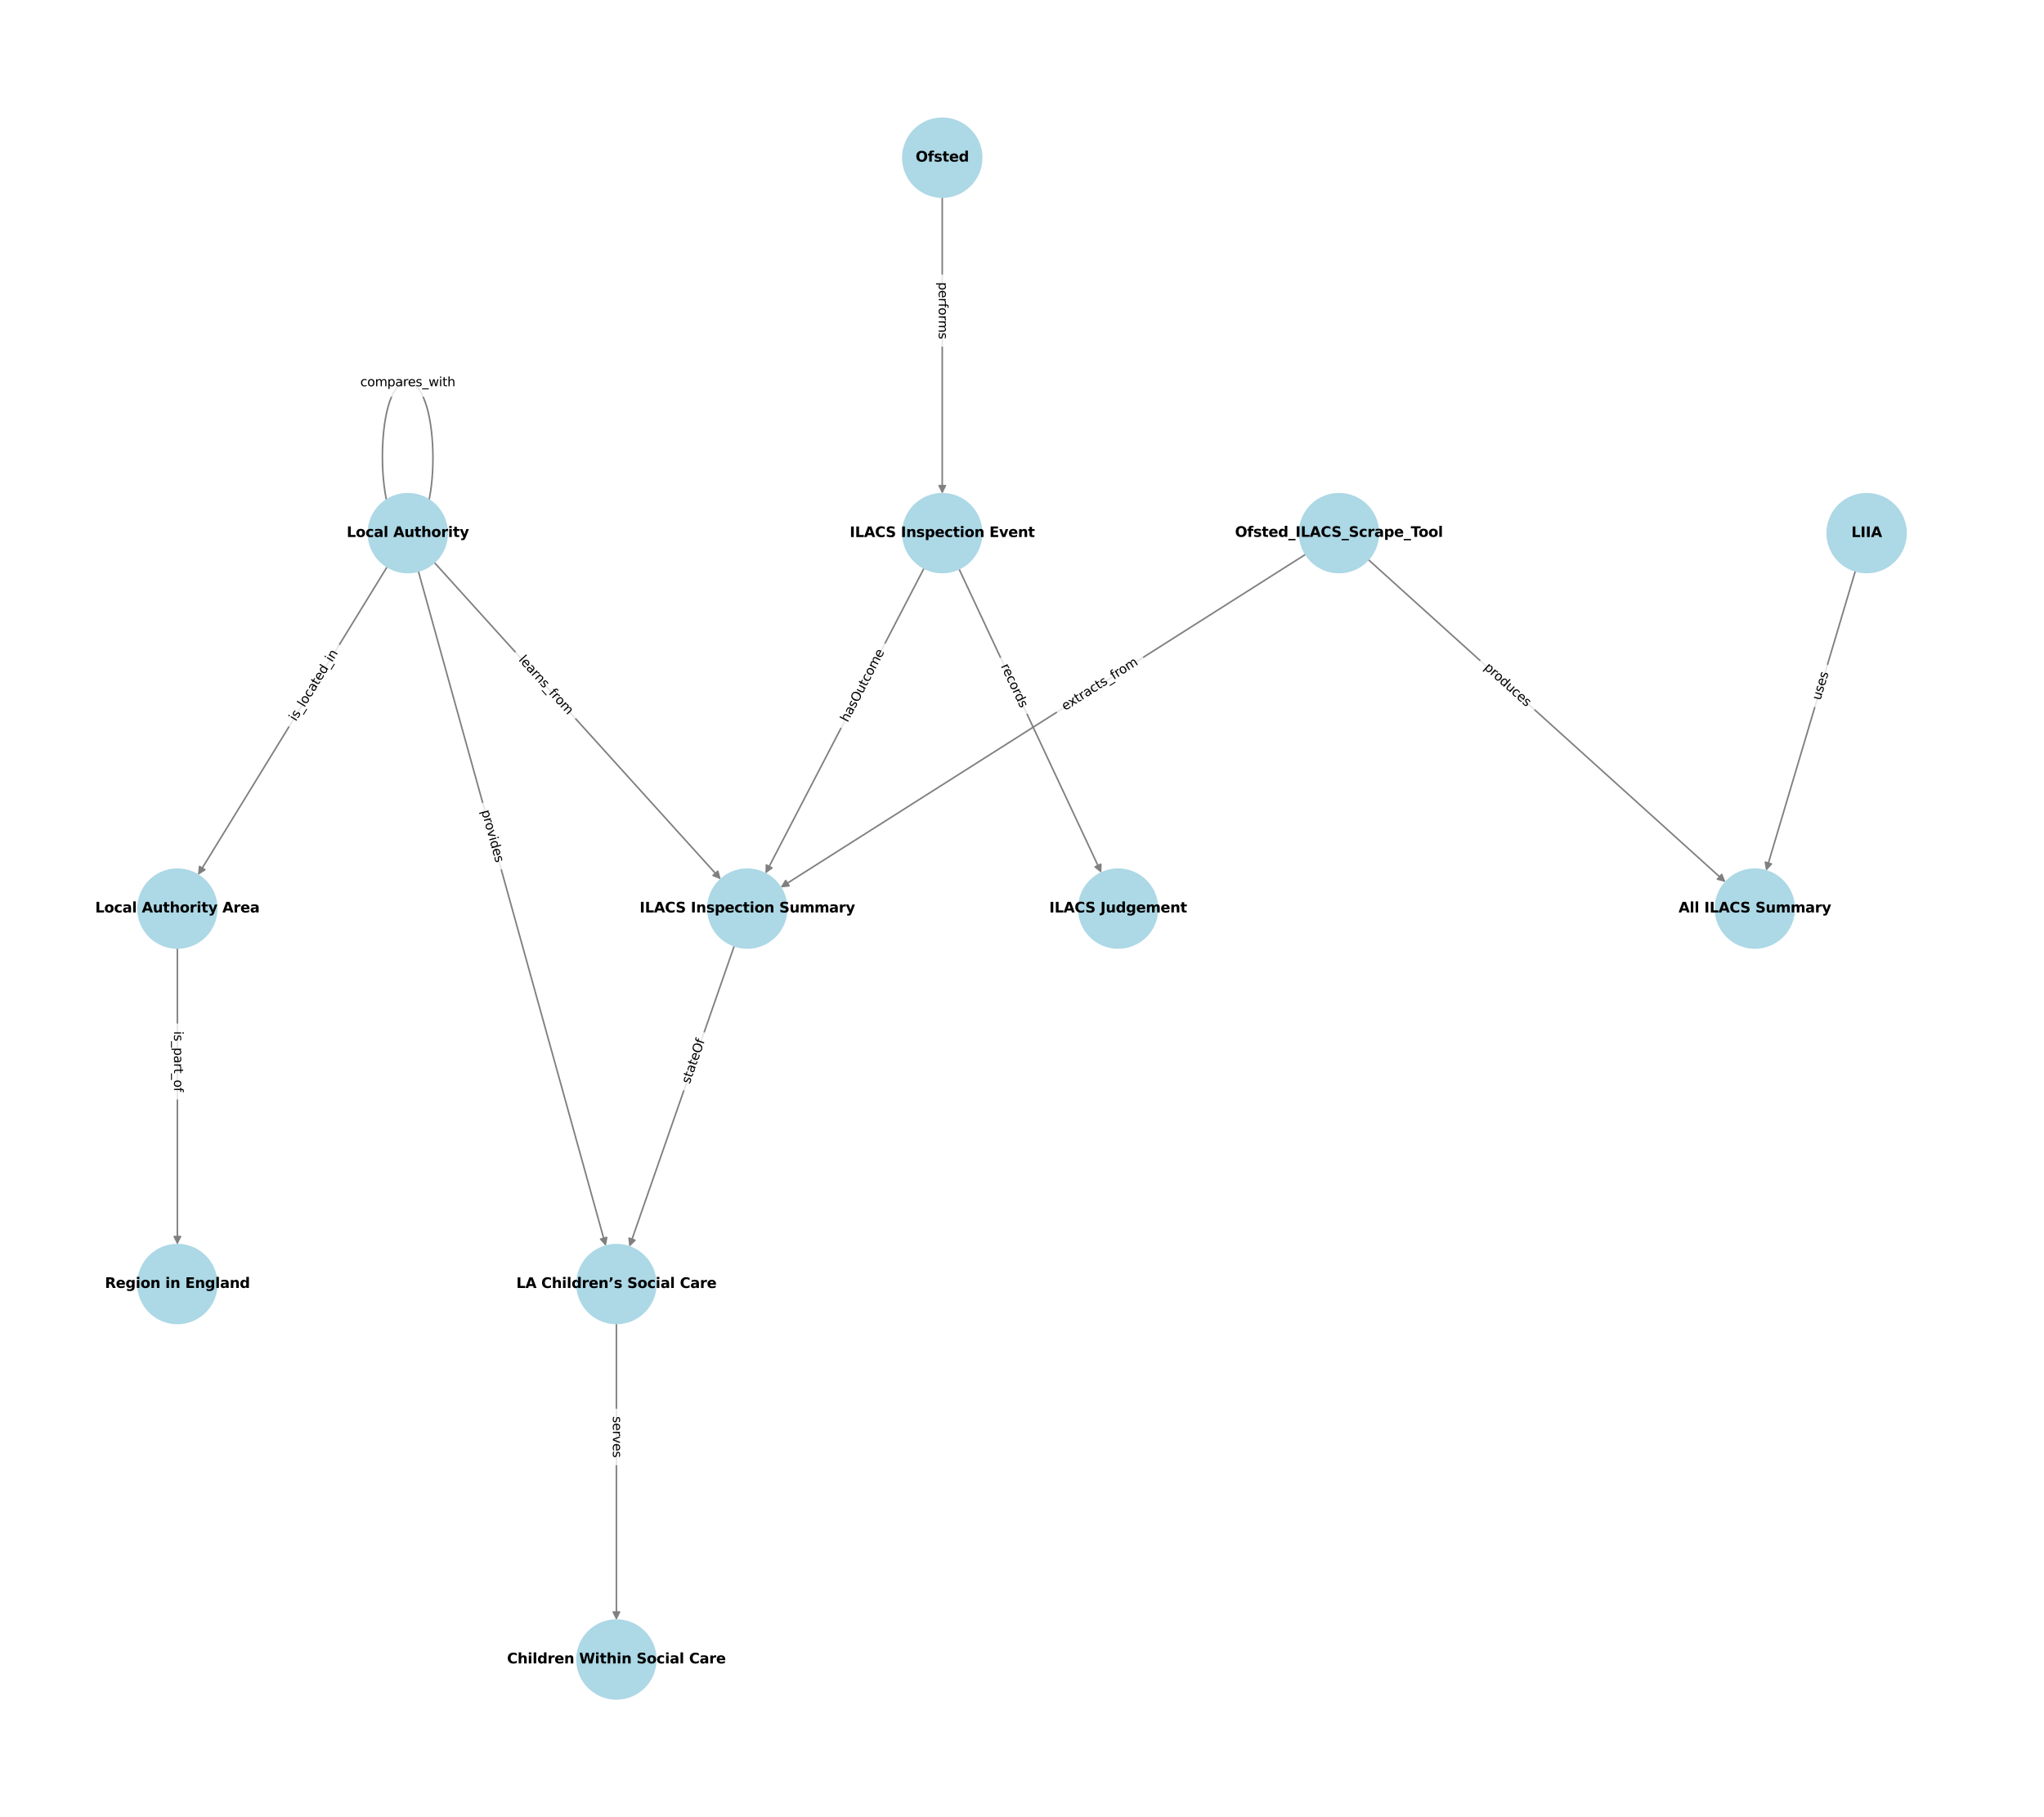 <?xml version="1.0" encoding="utf-8" standalone="no"?>
<!DOCTYPE svg PUBLIC "-//W3C//DTD SVG 1.1//EN"
  "http://www.w3.org/Graphics/SVG/1.1/DTD/svg11.dtd">
<svg xmlns:xlink="http://www.w3.org/1999/xlink" width="1296pt" height="1152pt" viewBox="0 0 1296 1152" xmlns="http://www.w3.org/2000/svg" version="1.1">
 <defs>
  <style type="text/css">*{stroke-linejoin: round; stroke-linecap: butt}</style>
 </defs>
 <g id="figure_1">
  <g id="patch_1">
   <path d="M 0 1152 
L 1296 1152 
L 1296 0 
L 0 0 
z
" style="fill: #ffffff"/>
  </g>
  <g id="axes_1">
   <g id="patch_2">
    <path d="M 867.546 354.735 
Q 980.821 456.992 1093.265 558.5 
" clip-path="url(#p8d1200c803)" style="fill: none; stroke: #808080; stroke-linecap: round"/>
    <path d="M 1091.636 554.335 
L 1093.265 558.5 
L 1088.956 557.304 
z
" clip-path="url(#p8d1200c803)" style="fill: #808080; stroke: #808080; stroke-linecap: round"/>
   </g>
   <g id="patch_3">
    <path d="M 827.88 351.376 
Q 661.401 456.991 495.867 562.008 
" clip-path="url(#p8d1200c803)" style="fill: none; stroke: #808080; stroke-linecap: round"/>
    <path d="M 500.316 561.554 
L 495.867 562.008 
L 498.173 558.177 
z
" clip-path="url(#p8d1200c803)" style="fill: #808080; stroke: #808080; stroke-linecap: round"/>
   </g>
   <g id="patch_4">
    <path d="M 597.431 124.965 
Q 597.431 218.975 597.431 311.867 
" clip-path="url(#p8d1200c803)" style="fill: none; stroke: #808080; stroke-linecap: round"/>
    <path d="M 599.431 307.867 
L 597.431 311.867 
L 595.431 307.867 
z
" clip-path="url(#p8d1200c803)" style="fill: #808080; stroke: #808080; stroke-linecap: round"/>
   </g>
   <g id="patch_5">
    <path d="M 245.482 359.291 
Q 185.511 456.993 126.125 553.742 
" clip-path="url(#p8d1200c803)" style="fill: none; stroke: #808080; stroke-linecap: round"/>
    <path d="M 129.922 551.379 
L 126.125 553.742 
L 126.513 549.287 
z
" clip-path="url(#p8d1200c803)" style="fill: #808080; stroke: #808080; stroke-linecap: round"/>
   </g>
   <g id="patch_6">
    <path d="M 265.254 362.073 
Q 324.693 576.003 383.833 788.855 
" clip-path="url(#p8d1200c803)" style="fill: none; stroke: #808080; stroke-linecap: round"/>
    <path d="M 384.689 784.465 
L 383.833 788.855 
L 380.835 785.536 
z
" clip-path="url(#p8d1200c803)" style="fill: #808080; stroke: #808080; stroke-linecap: round"/>
   </g>
   <g id="patch_7">
    <path d="M 258.561 242.777 
C 279.827 242.777 279.827 337.983 258.561 337.983 
C 237.295 337.983 237.295 242.777 257.443 242.777 
" clip-path="url(#p8d1200c803)" style="fill: none; stroke: #808080; stroke-linecap: round"/>
    <path d="M 253.443 240.777 
L 257.443 242.777 
L 253.443 244.777 
z
" clip-path="url(#p8d1200c803)" style="fill: #808080; stroke: #808080; stroke-linecap: round"/>
   </g>
   <g id="patch_8">
    <path d="M 275.328 356.524 
Q 366.185 456.99 456.293 556.628 
" clip-path="url(#p8d1200c803)" style="fill: none; stroke: #808080; stroke-linecap: round"/>
    <path d="M 455.093 552.319 
L 456.293 556.628 
L 452.126 555.002 
z
" clip-path="url(#p8d1200c803)" style="fill: #808080; stroke: #808080; stroke-linecap: round"/>
   </g>
   <g id="patch_9">
    <path d="M 390.824 839.015 
Q 390.824 933.024 390.824 1025.916 
" clip-path="url(#p8d1200c803)" style="fill: none; stroke: #808080; stroke-linecap: round"/>
    <path d="M 392.824 1021.916 
L 390.824 1025.916 
L 388.824 1021.916 
z
" clip-path="url(#p8d1200c803)" style="fill: #808080; stroke: #808080; stroke-linecap: round"/>
   </g>
   <g id="patch_10">
    <path d="M 585.907 360.17 
Q 535.621 456.992 485.851 552.821 
" clip-path="url(#p8d1200c803)" style="fill: none; stroke: #808080; stroke-linecap: round"/>
    <path d="M 489.469 550.193 
L 485.851 552.821 
L 485.92 548.349 
z
" clip-path="url(#p8d1200c803)" style="fill: #808080; stroke: #808080; stroke-linecap: round"/>
   </g>
   <g id="patch_11">
    <path d="M 608.037 360.621 
Q 653.188 456.99 697.865 552.347 
" clip-path="url(#p8d1200c803)" style="fill: none; stroke: #808080; stroke-linecap: round"/>
    <path d="M 697.979 547.877 
L 697.865 552.347 
L 694.357 549.574 
z
" clip-path="url(#p8d1200c803)" style="fill: #808080; stroke: #808080; stroke-linecap: round"/>
   </g>
   <g id="patch_12">
    <path d="M 465.583 599.603 
Q 432.318 695.007 399.422 789.356 
" clip-path="url(#p8d1200c803)" style="fill: none; stroke: #808080; stroke-linecap: round"/>
    <path d="M 402.628 786.237 
L 399.422 789.356 
L 398.851 784.92 
z
" clip-path="url(#p8d1200c803)" style="fill: #808080; stroke: #808080; stroke-linecap: round"/>
   </g>
   <g id="patch_13">
    <path d="M 1176.402 361.943 
Q 1148.094 456.992 1120.105 550.971 
" clip-path="url(#p8d1200c803)" style="fill: none; stroke: #808080; stroke-linecap: round"/>
    <path d="M 1123.164 547.708 
L 1120.105 550.971 
L 1119.33 546.566 
z
" clip-path="url(#p8d1200c803)" style="fill: #808080; stroke: #808080; stroke-linecap: round"/>
   </g>
   <g id="patch_14">
    <path d="M 112.463 600.998 
Q 112.463 695.008 112.463 787.9 
" clip-path="url(#p8d1200c803)" style="fill: none; stroke: #808080; stroke-linecap: round"/>
    <path d="M 114.463 783.9 
L 112.463 787.9 
L 110.463 783.9 
z
" clip-path="url(#p8d1200c803)" style="fill: #808080; stroke: #808080; stroke-linecap: round"/>
   </g>
   <g id="text_1">
    <g id="patch_15">
     <path d="M 936.301 428.484 
L 963.557 453.09 
Q 967.12 456.306 970.337 452.743 
L 975.525 446.996 
Q 978.741 443.433 975.178 440.217 
L 947.922 415.611 
Q 944.359 412.395 941.142 415.958 
L 935.954 421.705 
Q 932.738 425.268 936.301 428.484 
z
" clip-path="url(#p8d1200c803)" style="fill: #ffffff; opacity: 0.8"/>
    </g>
    <g clip-path="url(#p8d1200c803)">
     <!-- produces -->
     <g transform="translate(940.632 423.686) rotate(-317.926) scale(0.08 -0.08)">
      <defs>
       <path id="DejaVuSans-70" d="M 1159 525 
L 1159 -1331 
L 581 -1331 
L 581 3500 
L 1159 3500 
L 1159 2969 
Q 1341 3281 1617 3432 
Q 1894 3584 2278 3584 
Q 2916 3584 3314 3078 
Q 3713 2572 3713 1747 
Q 3713 922 3314 415 
Q 2916 -91 2278 -91 
Q 1894 -91 1617 61 
Q 1341 213 1159 525 
z
M 3116 1747 
Q 3116 2381 2855 2742 
Q 2594 3103 2138 3103 
Q 1681 3103 1420 2742 
Q 1159 2381 1159 1747 
Q 1159 1113 1420 752 
Q 1681 391 2138 391 
Q 2594 391 2855 752 
Q 3116 1113 3116 1747 
z
" transform="scale(0.016)"/>
       <path id="DejaVuSans-72" d="M 2631 2963 
Q 2534 3019 2420 3045 
Q 2306 3072 2169 3072 
Q 1681 3072 1420 2755 
Q 1159 2438 1159 1844 
L 1159 0 
L 581 0 
L 581 3500 
L 1159 3500 
L 1159 2956 
Q 1341 3275 1631 3429 
Q 1922 3584 2338 3584 
Q 2397 3584 2469 3576 
Q 2541 3569 2628 3553 
L 2631 2963 
z
" transform="scale(0.016)"/>
       <path id="DejaVuSans-6f" d="M 1959 3097 
Q 1497 3097 1228 2736 
Q 959 2375 959 1747 
Q 959 1119 1226 758 
Q 1494 397 1959 397 
Q 2419 397 2687 759 
Q 2956 1122 2956 1747 
Q 2956 2369 2687 2733 
Q 2419 3097 1959 3097 
z
M 1959 3584 
Q 2709 3584 3137 3096 
Q 3566 2609 3566 1747 
Q 3566 888 3137 398 
Q 2709 -91 1959 -91 
Q 1206 -91 779 398 
Q 353 888 353 1747 
Q 353 2609 779 3096 
Q 1206 3584 1959 3584 
z
" transform="scale(0.016)"/>
       <path id="DejaVuSans-64" d="M 2906 2969 
L 2906 4863 
L 3481 4863 
L 3481 0 
L 2906 0 
L 2906 525 
Q 2725 213 2448 61 
Q 2172 -91 1784 -91 
Q 1150 -91 751 415 
Q 353 922 353 1747 
Q 353 2572 751 3078 
Q 1150 3584 1784 3584 
Q 2172 3584 2448 3432 
Q 2725 3281 2906 2969 
z
M 947 1747 
Q 947 1113 1208 752 
Q 1469 391 1925 391 
Q 2381 391 2643 752 
Q 2906 1113 2906 1747 
Q 2906 2381 2643 2742 
Q 2381 3103 1925 3103 
Q 1469 3103 1208 2742 
Q 947 2381 947 1747 
z
" transform="scale(0.016)"/>
       <path id="DejaVuSans-75" d="M 544 1381 
L 544 3500 
L 1119 3500 
L 1119 1403 
Q 1119 906 1312 657 
Q 1506 409 1894 409 
Q 2359 409 2629 706 
Q 2900 1003 2900 1516 
L 2900 3500 
L 3475 3500 
L 3475 0 
L 2900 0 
L 2900 538 
Q 2691 219 2414 64 
Q 2138 -91 1772 -91 
Q 1169 -91 856 284 
Q 544 659 544 1381 
z
M 1991 3584 
L 1991 3584 
z
" transform="scale(0.016)"/>
       <path id="DejaVuSans-63" d="M 3122 3366 
L 3122 2828 
Q 2878 2963 2633 3030 
Q 2388 3097 2138 3097 
Q 1578 3097 1268 2742 
Q 959 2388 959 1747 
Q 959 1106 1268 751 
Q 1578 397 2138 397 
Q 2388 397 2633 464 
Q 2878 531 3122 666 
L 3122 134 
Q 2881 22 2623 -34 
Q 2366 -91 2075 -91 
Q 1284 -91 818 406 
Q 353 903 353 1747 
Q 353 2603 823 3093 
Q 1294 3584 2113 3584 
Q 2378 3584 2631 3529 
Q 2884 3475 3122 3366 
z
" transform="scale(0.016)"/>
       <path id="DejaVuSans-65" d="M 3597 1894 
L 3597 1613 
L 953 1613 
Q 991 1019 1311 708 
Q 1631 397 2203 397 
Q 2534 397 2845 478 
Q 3156 559 3463 722 
L 3463 178 
Q 3153 47 2828 -22 
Q 2503 -91 2169 -91 
Q 1331 -91 842 396 
Q 353 884 353 1716 
Q 353 2575 817 3079 
Q 1281 3584 2069 3584 
Q 2775 3584 3186 3129 
Q 3597 2675 3597 1894 
z
M 3022 2063 
Q 3016 2534 2758 2815 
Q 2500 3097 2075 3097 
Q 1594 3097 1305 2825 
Q 1016 2553 972 2059 
L 3022 2063 
z
" transform="scale(0.016)"/>
       <path id="DejaVuSans-73" d="M 2834 3397 
L 2834 2853 
Q 2591 2978 2328 3040 
Q 2066 3103 1784 3103 
Q 1356 3103 1142 2972 
Q 928 2841 928 2578 
Q 928 2378 1081 2264 
Q 1234 2150 1697 2047 
L 1894 2003 
Q 2506 1872 2764 1633 
Q 3022 1394 3022 966 
Q 3022 478 2636 193 
Q 2250 -91 1575 -91 
Q 1294 -91 989 -36 
Q 684 19 347 128 
L 347 722 
Q 666 556 975 473 
Q 1284 391 1588 391 
Q 1994 391 2212 530 
Q 2431 669 2431 922 
Q 2431 1156 2273 1281 
Q 2116 1406 1581 1522 
L 1381 1569 
Q 847 1681 609 1914 
Q 372 2147 372 2553 
Q 372 3047 722 3315 
Q 1072 3584 1716 3584 
Q 2034 3584 2315 3537 
Q 2597 3491 2834 3397 
z
" transform="scale(0.016)"/>
      </defs>
      <use xlink:href="#DejaVuSans-70"/>
      <use xlink:href="#DejaVuSans-72" transform="translate(63.477 0)"/>
      <use xlink:href="#DejaVuSans-6f" transform="translate(102.34 0)"/>
      <use xlink:href="#DejaVuSans-64" transform="translate(163.521 0)"/>
      <use xlink:href="#DejaVuSans-75" transform="translate(226.998 0)"/>
      <use xlink:href="#DejaVuSans-63" transform="translate(290.377 0)"/>
      <use xlink:href="#DejaVuSans-65" transform="translate(345.357 0)"/>
      <use xlink:href="#DejaVuSans-73" transform="translate(406.881 0)"/>
     </g>
    </g>
   </g>
   <g id="text_2">
    <g id="patch_16">
     <path d="M 678.871 456.309 
L 725.449 426.76 
Q 729.502 424.189 726.93 420.135 
L 722.664 413.41 
Q 720.092 409.357 716.039 411.928 
L 669.462 441.477 
Q 665.408 444.049 667.98 448.102 
L 672.247 454.827 
Q 674.818 458.881 678.871 456.309 
z
" clip-path="url(#p8d1200c803)" style="fill: #ffffff; opacity: 0.8"/>
    </g>
    <g clip-path="url(#p8d1200c803)">
     <!-- extracts_from -->
     <g transform="translate(675.289 450.663) rotate(-32.391) scale(0.08 -0.08)">
      <defs>
       <path id="DejaVuSans-78" d="M 3513 3500 
L 2247 1797 
L 3578 0 
L 2900 0 
L 1881 1375 
L 863 0 
L 184 0 
L 1544 1831 
L 300 3500 
L 978 3500 
L 1906 2253 
L 2834 3500 
L 3513 3500 
z
" transform="scale(0.016)"/>
       <path id="DejaVuSans-74" d="M 1172 4494 
L 1172 3500 
L 2356 3500 
L 2356 3053 
L 1172 3053 
L 1172 1153 
Q 1172 725 1289 603 
Q 1406 481 1766 481 
L 2356 481 
L 2356 0 
L 1766 0 
Q 1100 0 847 248 
Q 594 497 594 1153 
L 594 3053 
L 172 3053 
L 172 3500 
L 594 3500 
L 594 4494 
L 1172 4494 
z
" transform="scale(0.016)"/>
       <path id="DejaVuSans-61" d="M 2194 1759 
Q 1497 1759 1228 1600 
Q 959 1441 959 1056 
Q 959 750 1161 570 
Q 1363 391 1709 391 
Q 2188 391 2477 730 
Q 2766 1069 2766 1631 
L 2766 1759 
L 2194 1759 
z
M 3341 1997 
L 3341 0 
L 2766 0 
L 2766 531 
Q 2569 213 2275 61 
Q 1981 -91 1556 -91 
Q 1019 -91 701 211 
Q 384 513 384 1019 
Q 384 1609 779 1909 
Q 1175 2209 1959 2209 
L 2766 2209 
L 2766 2266 
Q 2766 2663 2505 2880 
Q 2244 3097 1772 3097 
Q 1472 3097 1187 3025 
Q 903 2953 641 2809 
L 641 3341 
Q 956 3463 1253 3523 
Q 1550 3584 1831 3584 
Q 2591 3584 2966 3190 
Q 3341 2797 3341 1997 
z
" transform="scale(0.016)"/>
       <path id="DejaVuSans-5f" d="M 3263 -1063 
L 3263 -1509 
L -63 -1509 
L -63 -1063 
L 3263 -1063 
z
" transform="scale(0.016)"/>
       <path id="DejaVuSans-66" d="M 2375 4863 
L 2375 4384 
L 1825 4384 
Q 1516 4384 1395 4259 
Q 1275 4134 1275 3809 
L 1275 3500 
L 2222 3500 
L 2222 3053 
L 1275 3053 
L 1275 0 
L 697 0 
L 697 3053 
L 147 3053 
L 147 3500 
L 697 3500 
L 697 3744 
Q 697 4328 969 4595 
Q 1241 4863 1831 4863 
L 2375 4863 
z
" transform="scale(0.016)"/>
       <path id="DejaVuSans-6d" d="M 3328 2828 
Q 3544 3216 3844 3400 
Q 4144 3584 4550 3584 
Q 5097 3584 5394 3201 
Q 5691 2819 5691 2113 
L 5691 0 
L 5113 0 
L 5113 2094 
Q 5113 2597 4934 2840 
Q 4756 3084 4391 3084 
Q 3944 3084 3684 2787 
Q 3425 2491 3425 1978 
L 3425 0 
L 2847 0 
L 2847 2094 
Q 2847 2600 2669 2842 
Q 2491 3084 2119 3084 
Q 1678 3084 1418 2786 
Q 1159 2488 1159 1978 
L 1159 0 
L 581 0 
L 581 3500 
L 1159 3500 
L 1159 2956 
Q 1356 3278 1631 3431 
Q 1906 3584 2284 3584 
Q 2666 3584 2933 3390 
Q 3200 3197 3328 2828 
z
" transform="scale(0.016)"/>
      </defs>
      <use xlink:href="#DejaVuSans-65"/>
      <use xlink:href="#DejaVuSans-78" transform="translate(59.773 0)"/>
      <use xlink:href="#DejaVuSans-74" transform="translate(118.953 0)"/>
      <use xlink:href="#DejaVuSans-72" transform="translate(158.162 0)"/>
      <use xlink:href="#DejaVuSans-61" transform="translate(199.275 0)"/>
      <use xlink:href="#DejaVuSans-63" transform="translate(260.555 0)"/>
      <use xlink:href="#DejaVuSans-74" transform="translate(315.535 0)"/>
      <use xlink:href="#DejaVuSans-73" transform="translate(354.744 0)"/>
      <use xlink:href="#DejaVuSans-5f" transform="translate(406.844 0)"/>
      <use xlink:href="#DejaVuSans-66" transform="translate(456.844 0)"/>
      <use xlink:href="#DejaVuSans-72" transform="translate(492.049 0)"/>
      <use xlink:href="#DejaVuSans-6f" transform="translate(530.912 0)"/>
      <use xlink:href="#DejaVuSans-6d" transform="translate(592.094 0)"/>
     </g>
    </g>
   </g>
   <g id="text_3">
    <g id="patch_17">
     <path d="M 588.759 178.851 
L 588.759 214.961 
Q 588.759 219.761 593.559 219.761 
L 601.302 219.761 
Q 606.102 219.761 606.102 214.961 
L 606.102 178.851 
Q 606.102 174.051 601.302 174.051 
L 593.559 174.051 
Q 588.759 174.051 588.759 178.851 
z
" clip-path="url(#p8d1200c803)" style="fill: #ffffff; opacity: 0.8"/>
    </g>
    <g clip-path="url(#p8d1200c803)">
     <!-- performs -->
     <g transform="translate(595.223 178.851) rotate(-270) scale(0.08 -0.08)">
      <use xlink:href="#DejaVuSans-70"/>
      <use xlink:href="#DejaVuSans-65" transform="translate(63.477 0)"/>
      <use xlink:href="#DejaVuSans-72" transform="translate(125 0)"/>
      <use xlink:href="#DejaVuSans-66" transform="translate(166.113 0)"/>
      <use xlink:href="#DejaVuSans-6f" transform="translate(201.318 0)"/>
      <use xlink:href="#DejaVuSans-72" transform="translate(262.5 0)"/>
      <use xlink:href="#DejaVuSans-6d" transform="translate(301.863 0)"/>
      <use xlink:href="#DejaVuSans-73" transform="translate(399.275 0)"/>
     </g>
    </g>
   </g>
   <g id="text_4">
    <g id="patch_18">
     <path d="M 193.297 461.097 
L 220.101 417.428 
Q 222.612 413.338 218.521 410.827 
L 211.733 406.66 
Q 207.642 404.149 205.131 408.24 
L 178.327 451.908 
Q 175.816 455.999 179.907 458.51 
L 186.695 462.677 
Q 190.786 465.188 193.297 461.097 
z
" clip-path="url(#p8d1200c803)" style="fill: #ffffff; opacity: 0.8"/>
    </g>
    <g clip-path="url(#p8d1200c803)">
     <!-- is_located_in -->
     <g transform="translate(187.599 457.599) rotate(-58.458) scale(0.08 -0.08)">
      <defs>
       <path id="DejaVuSans-69" d="M 603 3500 
L 1178 3500 
L 1178 0 
L 603 0 
L 603 3500 
z
M 603 4863 
L 1178 4863 
L 1178 4134 
L 603 4134 
L 603 4863 
z
" transform="scale(0.016)"/>
       <path id="DejaVuSans-6c" d="M 603 4863 
L 1178 4863 
L 1178 0 
L 603 0 
L 603 4863 
z
" transform="scale(0.016)"/>
       <path id="DejaVuSans-6e" d="M 3513 2113 
L 3513 0 
L 2938 0 
L 2938 2094 
Q 2938 2591 2744 2837 
Q 2550 3084 2163 3084 
Q 1697 3084 1428 2787 
Q 1159 2491 1159 1978 
L 1159 0 
L 581 0 
L 581 3500 
L 1159 3500 
L 1159 2956 
Q 1366 3272 1645 3428 
Q 1925 3584 2291 3584 
Q 2894 3584 3203 3211 
Q 3513 2838 3513 2113 
z
" transform="scale(0.016)"/>
      </defs>
      <use xlink:href="#DejaVuSans-69"/>
      <use xlink:href="#DejaVuSans-73" transform="translate(27.783 0)"/>
      <use xlink:href="#DejaVuSans-5f" transform="translate(79.883 0)"/>
      <use xlink:href="#DejaVuSans-6c" transform="translate(129.883 0)"/>
      <use xlink:href="#DejaVuSans-6f" transform="translate(157.666 0)"/>
      <use xlink:href="#DejaVuSans-63" transform="translate(218.848 0)"/>
      <use xlink:href="#DejaVuSans-61" transform="translate(273.828 0)"/>
      <use xlink:href="#DejaVuSans-74" transform="translate(335.107 0)"/>
      <use xlink:href="#DejaVuSans-65" transform="translate(374.316 0)"/>
      <use xlink:href="#DejaVuSans-64" transform="translate(435.84 0)"/>
      <use xlink:href="#DejaVuSans-5f" transform="translate(499.316 0)"/>
      <use xlink:href="#DejaVuSans-69" transform="translate(549.316 0)"/>
      <use xlink:href="#DejaVuSans-6e" transform="translate(577.1 0)"/>
     </g>
    </g>
   </g>
   <g id="text_5">
    <g id="patch_19">
     <path d="M 298.995 515.905 
L 308.153 548.865 
Q 309.438 553.49 314.063 552.205 
L 321.523 550.132 
Q 326.148 548.847 324.863 544.222 
L 315.705 511.262 
Q 314.42 506.637 309.795 507.922 
L 302.335 509.995 
Q 297.71 511.28 298.995 515.905 
z
" clip-path="url(#p8d1200c803)" style="fill: #ffffff; opacity: 0.8"/>
    </g>
    <g clip-path="url(#p8d1200c803)">
     <!-- provides -->
     <g transform="translate(305.223 514.175) rotate(-285.528) scale(0.08 -0.08)">
      <defs>
       <path id="DejaVuSans-76" d="M 191 3500 
L 800 3500 
L 1894 563 
L 2988 3500 
L 3597 3500 
L 2284 0 
L 1503 0 
L 191 3500 
z
" transform="scale(0.016)"/>
      </defs>
      <use xlink:href="#DejaVuSans-70"/>
      <use xlink:href="#DejaVuSans-72" transform="translate(63.477 0)"/>
      <use xlink:href="#DejaVuSans-6f" transform="translate(102.34 0)"/>
      <use xlink:href="#DejaVuSans-76" transform="translate(163.521 0)"/>
      <use xlink:href="#DejaVuSans-69" transform="translate(222.701 0)"/>
      <use xlink:href="#DejaVuSans-64" transform="translate(250.484 0)"/>
      <use xlink:href="#DejaVuSans-65" transform="translate(313.961 0)"/>
      <use xlink:href="#DejaVuSans-73" transform="translate(375.484 0)"/>
     </g>
    </g>
   </g>
   <g id="text_6">
    <g id="patch_20">
     <path d="M 228.442 251.559 
L 288.679 251.559 
Q 293.479 251.559 293.479 246.759 
L 293.479 238.794 
Q 293.479 233.994 288.679 233.994 
L 228.442 233.994 
Q 223.642 233.994 223.642 238.794 
L 223.642 246.759 
Q 223.642 251.559 228.442 251.559 
z
" clip-path="url(#p8d1200c803)" style="fill: #ffffff; opacity: 0.8"/>
    </g>
    <g clip-path="url(#p8d1200c803)">
     <!-- compares_with -->
     <g transform="translate(228.442 244.873) scale(0.08 -0.08)">
      <defs>
       <path id="DejaVuSans-77" d="M 269 3500 
L 844 3500 
L 1563 769 
L 2278 3500 
L 2956 3500 
L 3675 769 
L 4391 3500 
L 4966 3500 
L 4050 0 
L 3372 0 
L 2619 2869 
L 1863 0 
L 1184 0 
L 269 3500 
z
" transform="scale(0.016)"/>
       <path id="DejaVuSans-68" d="M 3513 2113 
L 3513 0 
L 2938 0 
L 2938 2094 
Q 2938 2591 2744 2837 
Q 2550 3084 2163 3084 
Q 1697 3084 1428 2787 
Q 1159 2491 1159 1978 
L 1159 0 
L 581 0 
L 581 4863 
L 1159 4863 
L 1159 2956 
Q 1366 3272 1645 3428 
Q 1925 3584 2291 3584 
Q 2894 3584 3203 3211 
Q 3513 2838 3513 2113 
z
" transform="scale(0.016)"/>
      </defs>
      <use xlink:href="#DejaVuSans-63"/>
      <use xlink:href="#DejaVuSans-6f" transform="translate(54.98 0)"/>
      <use xlink:href="#DejaVuSans-6d" transform="translate(116.162 0)"/>
      <use xlink:href="#DejaVuSans-70" transform="translate(213.574 0)"/>
      <use xlink:href="#DejaVuSans-61" transform="translate(277.051 0)"/>
      <use xlink:href="#DejaVuSans-72" transform="translate(338.33 0)"/>
      <use xlink:href="#DejaVuSans-65" transform="translate(377.193 0)"/>
      <use xlink:href="#DejaVuSans-73" transform="translate(438.717 0)"/>
      <use xlink:href="#DejaVuSans-5f" transform="translate(490.816 0)"/>
      <use xlink:href="#DejaVuSans-77" transform="translate(540.816 0)"/>
      <use xlink:href="#DejaVuSans-69" transform="translate(622.604 0)"/>
      <use xlink:href="#DejaVuSans-74" transform="translate(650.387 0)"/>
      <use xlink:href="#DejaVuSans-68" transform="translate(689.596 0)"/>
     </g>
    </g>
   </g>
   <g id="text_7">
    <g id="patch_21">
     <path d="M 323.533 422.921 
L 355.089 457.814 
Q 358.309 461.374 361.869 458.155 
L 367.776 452.812 
Q 371.336 449.593 368.117 446.032 
L 336.561 411.139 
Q 333.341 407.579 329.781 410.798 
L 323.873 416.141 
Q 320.313 419.361 323.533 422.921 
z
" clip-path="url(#p8d1200c803)" style="fill: #ffffff; opacity: 0.8"/>
    </g>
    <g clip-path="url(#p8d1200c803)">
     <!-- learns_from -->
     <g transform="translate(328.492 418.436) rotate(-312.125) scale(0.08 -0.08)">
      <use xlink:href="#DejaVuSans-6c"/>
      <use xlink:href="#DejaVuSans-65" transform="translate(27.783 0)"/>
      <use xlink:href="#DejaVuSans-61" transform="translate(89.307 0)"/>
      <use xlink:href="#DejaVuSans-72" transform="translate(150.586 0)"/>
      <use xlink:href="#DejaVuSans-6e" transform="translate(189.949 0)"/>
      <use xlink:href="#DejaVuSans-73" transform="translate(253.328 0)"/>
      <use xlink:href="#DejaVuSans-5f" transform="translate(305.428 0)"/>
      <use xlink:href="#DejaVuSans-66" transform="translate(355.428 0)"/>
      <use xlink:href="#DejaVuSans-72" transform="translate(390.633 0)"/>
      <use xlink:href="#DejaVuSans-6f" transform="translate(429.496 0)"/>
      <use xlink:href="#DejaVuSans-6d" transform="translate(490.678 0)"/>
     </g>
    </g>
   </g>
   <g id="text_8">
    <g id="patch_22">
     <path d="M 382.152 897.854 
L 382.152 924.058 
Q 382.152 928.858 386.952 928.858 
L 394.695 928.858 
Q 399.495 928.858 399.495 924.058 
L 399.495 897.854 
Q 399.495 893.054 394.695 893.054 
L 386.952 893.054 
Q 382.152 893.054 382.152 897.854 
z
" clip-path="url(#p8d1200c803)" style="fill: #ffffff; opacity: 0.8"/>
    </g>
    <g clip-path="url(#p8d1200c803)">
     <!-- serves -->
     <g transform="translate(388.616 897.854) rotate(-270) scale(0.08 -0.08)">
      <use xlink:href="#DejaVuSans-73"/>
      <use xlink:href="#DejaVuSans-65" transform="translate(52.1 0)"/>
      <use xlink:href="#DejaVuSans-72" transform="translate(113.623 0)"/>
      <use xlink:href="#DejaVuSans-76" transform="translate(154.736 0)"/>
      <use xlink:href="#DejaVuSans-65" transform="translate(213.916 0)"/>
      <use xlink:href="#DejaVuSans-73" transform="translate(275.439 0)"/>
     </g>
    </g>
   </g>
   <g id="text_9">
    <g id="patch_23">
     <path d="M 543.206 461.201 
L 566.553 416.25 
Q 568.765 411.99 564.505 409.778 
L 557.634 406.209 
Q 553.374 403.997 551.162 408.256 
L 527.816 453.208 
Q 525.603 457.467 529.863 459.68 
L 536.734 463.248 
Q 540.994 465.461 543.206 461.201 
z
" clip-path="url(#p8d1200c803)" style="fill: #ffffff; opacity: 0.8"/>
    </g>
    <g clip-path="url(#p8d1200c803)">
     <!-- hasOutcome -->
     <g transform="translate(537.47 458.222) rotate(-62.554) scale(0.08 -0.08)">
      <defs>
       <path id="DejaVuSans-4f" d="M 2522 4238 
Q 1834 4238 1429 3725 
Q 1025 3213 1025 2328 
Q 1025 1447 1429 934 
Q 1834 422 2522 422 
Q 3209 422 3611 934 
Q 4013 1447 4013 2328 
Q 4013 3213 3611 3725 
Q 3209 4238 2522 4238 
z
M 2522 4750 
Q 3503 4750 4090 4092 
Q 4678 3434 4678 2328 
Q 4678 1225 4090 567 
Q 3503 -91 2522 -91 
Q 1538 -91 948 565 
Q 359 1222 359 2328 
Q 359 3434 948 4092 
Q 1538 4750 2522 4750 
z
" transform="scale(0.016)"/>
      </defs>
      <use xlink:href="#DejaVuSans-68"/>
      <use xlink:href="#DejaVuSans-61" transform="translate(63.379 0)"/>
      <use xlink:href="#DejaVuSans-73" transform="translate(124.658 0)"/>
      <use xlink:href="#DejaVuSans-4f" transform="translate(176.758 0)"/>
      <use xlink:href="#DejaVuSans-75" transform="translate(255.469 0)"/>
      <use xlink:href="#DejaVuSans-74" transform="translate(318.848 0)"/>
      <use xlink:href="#DejaVuSans-63" transform="translate(358.057 0)"/>
      <use xlink:href="#DejaVuSans-6f" transform="translate(413.037 0)"/>
      <use xlink:href="#DejaVuSans-6d" transform="translate(474.219 0)"/>
      <use xlink:href="#DejaVuSans-65" transform="translate(571.631 0)"/>
     </g>
    </g>
   </g>
   <g id="text_10">
    <g id="patch_24">
     <path d="M 628.615 424.98 
L 641.224 451.893 
Q 643.26 456.239 647.607 454.203 
L 654.618 450.918 
Q 658.965 448.882 656.928 444.535 
L 644.319 417.622 
Q 642.282 413.276 637.936 415.312 
L 630.925 418.597 
Q 626.578 420.634 628.615 424.98 
z
" clip-path="url(#p8d1200c803)" style="fill: #ffffff; opacity: 0.8"/>
    </g>
    <g clip-path="url(#p8d1200c803)">
     <!-- records -->
     <g transform="translate(634.468 422.238) rotate(-295.104) scale(0.08 -0.08)">
      <use xlink:href="#DejaVuSans-72"/>
      <use xlink:href="#DejaVuSans-65" transform="translate(38.863 0)"/>
      <use xlink:href="#DejaVuSans-63" transform="translate(100.387 0)"/>
      <use xlink:href="#DejaVuSans-6f" transform="translate(155.367 0)"/>
      <use xlink:href="#DejaVuSans-72" transform="translate(216.549 0)"/>
      <use xlink:href="#DejaVuSans-64" transform="translate(255.912 0)"/>
      <use xlink:href="#DejaVuSans-73" transform="translate(319.389 0)"/>
     </g>
    </g>
   </g>
   <g id="text_11">
    <g id="patch_25">
     <path d="M 443.398 689.567 
L 453.071 661.826 
Q 454.651 657.294 450.119 655.713 
L 442.808 653.164 
Q 438.275 651.584 436.695 656.116 
L 427.023 683.857 
Q 425.442 688.39 429.975 689.97 
L 437.286 692.519 
Q 441.818 694.099 443.398 689.567 
z
" clip-path="url(#p8d1200c803)" style="fill: #ffffff; opacity: 0.8"/>
    </g>
    <g clip-path="url(#p8d1200c803)">
     <!-- stateOf -->
     <g transform="translate(437.295 687.439) rotate(-70.778) scale(0.08 -0.08)">
      <use xlink:href="#DejaVuSans-73"/>
      <use xlink:href="#DejaVuSans-74" transform="translate(52.1 0)"/>
      <use xlink:href="#DejaVuSans-61" transform="translate(91.309 0)"/>
      <use xlink:href="#DejaVuSans-74" transform="translate(152.588 0)"/>
      <use xlink:href="#DejaVuSans-65" transform="translate(191.797 0)"/>
      <use xlink:href="#DejaVuSans-4f" transform="translate(253.32 0)"/>
      <use xlink:href="#DejaVuSans-66" transform="translate(332.031 0)"/>
     </g>
    </g>
   </g>
   <g id="text_12">
    <g id="patch_26">
     <path d="M 1160.383 446.108 
L 1165.614 428.543 
Q 1166.984 423.943 1162.384 422.573 
L 1154.964 420.363 
Q 1150.363 418.993 1148.993 423.593 
L 1143.762 441.158 
Q 1142.392 445.758 1146.992 447.128 
L 1154.413 449.338 
Q 1159.013 450.708 1160.383 446.108 
z
" clip-path="url(#p8d1200c803)" style="fill: #ffffff; opacity: 0.8"/>
    </g>
    <g clip-path="url(#p8d1200c803)">
     <!-- uses -->
     <g transform="translate(1154.188 444.263) rotate(-73.415) scale(0.08 -0.08)">
      <use xlink:href="#DejaVuSans-75"/>
      <use xlink:href="#DejaVuSans-73" transform="translate(63.379 0)"/>
      <use xlink:href="#DejaVuSans-65" transform="translate(115.479 0)"/>
      <use xlink:href="#DejaVuSans-73" transform="translate(177.002 0)"/>
     </g>
    </g>
   </g>
   <g id="text_13">
    <g id="patch_27">
     <path d="M 103.68 653.685 
L 103.68 692.193 
Q 103.68 696.993 108.48 696.993 
L 116.445 696.993 
Q 121.245 696.993 121.245 692.193 
L 121.245 653.685 
Q 121.245 648.885 116.445 648.885 
L 108.48 648.885 
Q 103.68 648.885 103.68 653.685 
z
" clip-path="url(#p8d1200c803)" style="fill: #ffffff; opacity: 0.8"/>
    </g>
    <g clip-path="url(#p8d1200c803)">
     <!-- is_part_of -->
     <g transform="translate(110.367 653.685) rotate(-270) scale(0.08 -0.08)">
      <use xlink:href="#DejaVuSans-69"/>
      <use xlink:href="#DejaVuSans-73" transform="translate(27.783 0)"/>
      <use xlink:href="#DejaVuSans-5f" transform="translate(79.883 0)"/>
      <use xlink:href="#DejaVuSans-70" transform="translate(129.883 0)"/>
      <use xlink:href="#DejaVuSans-61" transform="translate(193.359 0)"/>
      <use xlink:href="#DejaVuSans-72" transform="translate(254.639 0)"/>
      <use xlink:href="#DejaVuSans-74" transform="translate(295.752 0)"/>
      <use xlink:href="#DejaVuSans-5f" transform="translate(334.961 0)"/>
      <use xlink:href="#DejaVuSans-6f" transform="translate(384.961 0)"/>
      <use xlink:href="#DejaVuSans-66" transform="translate(446.143 0)"/>
     </g>
    </g>
   </g>
   <g id="PathCollection_1">
    <defs>
     <path id="m6f722ae069" d="M 0 25 
C 6.63 25 12.989 22.366 17.678 17.678 
C 22.366 12.989 25 6.63 25 0 
C 25 -6.63 22.366 -12.989 17.678 -17.678 
C 12.989 -22.366 6.63 -25 0 -25 
C -6.63 -25 -12.989 -22.366 -17.678 -17.678 
C -22.366 -12.989 -25 -6.63 -25 0 
C -25 6.63 -22.366 12.989 -17.678 17.678 
C -12.989 22.366 -6.63 25 0 25 
z
" style="stroke: #add8e6"/>
    </defs>
    <g clip-path="url(#p8d1200c803)">
     <use xlink:href="#m6f722ae069" x="848.99" y="337.983" style="fill: #add8e6; stroke: #add8e6"/>
     <use xlink:href="#m6f722ae069" x="597.431" y="99.967" style="fill: #add8e6; stroke: #add8e6"/>
     <use xlink:href="#m6f722ae069" x="258.561" y="337.983" style="fill: #add8e6; stroke: #add8e6"/>
     <use xlink:href="#m6f722ae069" x="390.824" y="814.017" style="fill: #add8e6; stroke: #add8e6"/>
     <use xlink:href="#m6f722ae069" x="390.824" y="1052.033" style="fill: #add8e6; stroke: #add8e6"/>
     <use xlink:href="#m6f722ae069" x="597.431" y="337.983" style="fill: #add8e6; stroke: #add8e6"/>
     <use xlink:href="#m6f722ae069" x="708.946" y="576" style="fill: #add8e6; stroke: #add8e6"/>
     <use xlink:href="#m6f722ae069" x="473.812" y="576" style="fill: #add8e6; stroke: #add8e6"/>
     <use xlink:href="#m6f722ae069" x="1112.651" y="576" style="fill: #add8e6; stroke: #add8e6"/>
     <use xlink:href="#m6f722ae069" x="1183.537" y="337.983" style="fill: #add8e6; stroke: #add8e6"/>
     <use xlink:href="#m6f722ae069" x="112.463" y="576" style="fill: #add8e6; stroke: #add8e6"/>
     <use xlink:href="#m6f722ae069" x="112.463" y="814.017" style="fill: #add8e6; stroke: #add8e6"/>
    </g>
   </g>
   <g id="text_14">
    <g clip-path="url(#p8d1200c803)">
     <!-- Ofsted -->
     <g transform="translate(580.545 102.45) scale(0.09 -0.09)">
      <defs>
       <path id="DejaVuSans-Bold-4f" d="M 2719 3878 
Q 2169 3878 1866 3472 
Q 1563 3066 1563 2328 
Q 1563 1594 1866 1187 
Q 2169 781 2719 781 
Q 3272 781 3575 1187 
Q 3878 1594 3878 2328 
Q 3878 3066 3575 3472 
Q 3272 3878 2719 3878 
z
M 2719 4750 
Q 3844 4750 4481 4106 
Q 5119 3463 5119 2328 
Q 5119 1197 4481 553 
Q 3844 -91 2719 -91 
Q 1597 -91 958 553 
Q 319 1197 319 2328 
Q 319 3463 958 4106 
Q 1597 4750 2719 4750 
z
" transform="scale(0.016)"/>
       <path id="DejaVuSans-Bold-66" d="M 2841 4863 
L 2841 4128 
L 2222 4128 
Q 1984 4128 1890 4042 
Q 1797 3956 1797 3744 
L 1797 3500 
L 2753 3500 
L 2753 2700 
L 1797 2700 
L 1797 0 
L 678 0 
L 678 2700 
L 122 2700 
L 122 3500 
L 678 3500 
L 678 3744 
Q 678 4316 997 4589 
Q 1316 4863 1984 4863 
L 2841 4863 
z
" transform="scale(0.016)"/>
       <path id="DejaVuSans-Bold-73" d="M 3272 3391 
L 3272 2541 
Q 2913 2691 2578 2766 
Q 2244 2841 1947 2841 
Q 1628 2841 1473 2761 
Q 1319 2681 1319 2516 
Q 1319 2381 1436 2309 
Q 1553 2238 1856 2203 
L 2053 2175 
Q 2913 2066 3209 1816 
Q 3506 1566 3506 1031 
Q 3506 472 3093 190 
Q 2681 -91 1863 -91 
Q 1516 -91 1145 -36 
Q 775 19 384 128 
L 384 978 
Q 719 816 1070 734 
Q 1422 653 1784 653 
Q 2113 653 2278 743 
Q 2444 834 2444 1013 
Q 2444 1163 2330 1236 
Q 2216 1309 1875 1350 
L 1678 1375 
Q 931 1469 631 1722 
Q 331 1975 331 2491 
Q 331 3047 712 3315 
Q 1094 3584 1881 3584 
Q 2191 3584 2531 3537 
Q 2872 3491 3272 3391 
z
" transform="scale(0.016)"/>
       <path id="DejaVuSans-Bold-74" d="M 1759 4494 
L 1759 3500 
L 2913 3500 
L 2913 2700 
L 1759 2700 
L 1759 1216 
Q 1759 972 1856 886 
Q 1953 800 2241 800 
L 2816 800 
L 2816 0 
L 1856 0 
Q 1194 0 917 276 
Q 641 553 641 1216 
L 641 2700 
L 84 2700 
L 84 3500 
L 641 3500 
L 641 4494 
L 1759 4494 
z
" transform="scale(0.016)"/>
       <path id="DejaVuSans-Bold-65" d="M 4031 1759 
L 4031 1441 
L 1416 1441 
Q 1456 1047 1700 850 
Q 1944 653 2381 653 
Q 2734 653 3104 758 
Q 3475 863 3866 1075 
L 3866 213 
Q 3469 63 3072 -14 
Q 2675 -91 2278 -91 
Q 1328 -91 801 392 
Q 275 875 275 1747 
Q 275 2603 792 3093 
Q 1309 3584 2216 3584 
Q 3041 3584 3536 3087 
Q 4031 2591 4031 1759 
z
M 2881 2131 
Q 2881 2450 2695 2645 
Q 2509 2841 2209 2841 
Q 1884 2841 1681 2658 
Q 1478 2475 1428 2131 
L 2881 2131 
z
" transform="scale(0.016)"/>
       <path id="DejaVuSans-Bold-64" d="M 2919 2988 
L 2919 4863 
L 4044 4863 
L 4044 0 
L 2919 0 
L 2919 506 
Q 2688 197 2409 53 
Q 2131 -91 1766 -91 
Q 1119 -91 703 423 
Q 288 938 288 1747 
Q 288 2556 703 3070 
Q 1119 3584 1766 3584 
Q 2128 3584 2408 3439 
Q 2688 3294 2919 2988 
z
M 2181 722 
Q 2541 722 2730 984 
Q 2919 1247 2919 1747 
Q 2919 2247 2730 2509 
Q 2541 2772 2181 2772 
Q 1825 2772 1636 2509 
Q 1447 2247 1447 1747 
Q 1447 1247 1636 984 
Q 1825 722 2181 722 
z
" transform="scale(0.016)"/>
      </defs>
      <use xlink:href="#DejaVuSans-Bold-4f"/>
      <use xlink:href="#DejaVuSans-Bold-66" transform="translate(85.01 0)"/>
      <use xlink:href="#DejaVuSans-Bold-73" transform="translate(128.516 0)"/>
      <use xlink:href="#DejaVuSans-Bold-74" transform="translate(188.037 0)"/>
      <use xlink:href="#DejaVuSans-Bold-65" transform="translate(235.84 0)"/>
      <use xlink:href="#DejaVuSans-Bold-64" transform="translate(303.662 0)"/>
     </g>
    </g>
   </g>
   <g id="text_15">
    <g clip-path="url(#p8d1200c803)">
     <!-- Local Authority -->
     <g transform="translate(219.81 340.432) scale(0.09 -0.09)">
      <defs>
       <path id="DejaVuSans-Bold-4c" d="M 588 4666 
L 1791 4666 
L 1791 909 
L 3903 909 
L 3903 0 
L 588 0 
L 588 4666 
z
" transform="scale(0.016)"/>
       <path id="DejaVuSans-Bold-6f" d="M 2203 2784 
Q 1831 2784 1636 2517 
Q 1441 2250 1441 1747 
Q 1441 1244 1636 976 
Q 1831 709 2203 709 
Q 2569 709 2762 976 
Q 2956 1244 2956 1747 
Q 2956 2250 2762 2517 
Q 2569 2784 2203 2784 
z
M 2203 3584 
Q 3106 3584 3614 3096 
Q 4122 2609 4122 1747 
Q 4122 884 3614 396 
Q 3106 -91 2203 -91 
Q 1297 -91 786 396 
Q 275 884 275 1747 
Q 275 2609 786 3096 
Q 1297 3584 2203 3584 
z
" transform="scale(0.016)"/>
       <path id="DejaVuSans-Bold-63" d="M 3366 3391 
L 3366 2478 
Q 3138 2634 2908 2709 
Q 2678 2784 2431 2784 
Q 1963 2784 1702 2511 
Q 1441 2238 1441 1747 
Q 1441 1256 1702 982 
Q 1963 709 2431 709 
Q 2694 709 2930 787 
Q 3166 866 3366 1019 
L 3366 103 
Q 3103 6 2833 -42 
Q 2563 -91 2291 -91 
Q 1344 -91 809 395 
Q 275 881 275 1747 
Q 275 2613 809 3098 
Q 1344 3584 2291 3584 
Q 2566 3584 2833 3536 
Q 3100 3488 3366 3391 
z
" transform="scale(0.016)"/>
       <path id="DejaVuSans-Bold-61" d="M 2106 1575 
Q 1756 1575 1579 1456 
Q 1403 1338 1403 1106 
Q 1403 894 1545 773 
Q 1688 653 1941 653 
Q 2256 653 2472 879 
Q 2688 1106 2688 1447 
L 2688 1575 
L 2106 1575 
z
M 3816 1997 
L 3816 0 
L 2688 0 
L 2688 519 
Q 2463 200 2181 54 
Q 1900 -91 1497 -91 
Q 953 -91 614 226 
Q 275 544 275 1050 
Q 275 1666 698 1953 
Q 1122 2241 2028 2241 
L 2688 2241 
L 2688 2328 
Q 2688 2594 2478 2717 
Q 2269 2841 1825 2841 
Q 1466 2841 1156 2769 
Q 847 2697 581 2553 
L 581 3406 
Q 941 3494 1303 3539 
Q 1666 3584 2028 3584 
Q 2975 3584 3395 3211 
Q 3816 2838 3816 1997 
z
" transform="scale(0.016)"/>
       <path id="DejaVuSans-Bold-6c" d="M 538 4863 
L 1656 4863 
L 1656 0 
L 538 0 
L 538 4863 
z
" transform="scale(0.016)"/>
       <path id="DejaVuSans-Bold-20" transform="scale(0.016)"/>
       <path id="DejaVuSans-Bold-41" d="M 3419 850 
L 1538 850 
L 1241 0 
L 31 0 
L 1759 4666 
L 3194 4666 
L 4922 0 
L 3713 0 
L 3419 850 
z
M 1838 1716 
L 3116 1716 
L 2478 3572 
L 1838 1716 
z
" transform="scale(0.016)"/>
       <path id="DejaVuSans-Bold-75" d="M 500 1363 
L 500 3500 
L 1625 3500 
L 1625 3150 
Q 1625 2866 1622 2436 
Q 1619 2006 1619 1863 
Q 1619 1441 1641 1255 
Q 1663 1069 1716 984 
Q 1784 875 1895 815 
Q 2006 756 2150 756 
Q 2500 756 2700 1025 
Q 2900 1294 2900 1772 
L 2900 3500 
L 4019 3500 
L 4019 0 
L 2900 0 
L 2900 506 
Q 2647 200 2364 54 
Q 2081 -91 1741 -91 
Q 1134 -91 817 281 
Q 500 653 500 1363 
z
" transform="scale(0.016)"/>
       <path id="DejaVuSans-Bold-68" d="M 4056 2131 
L 4056 0 
L 2931 0 
L 2931 347 
L 2931 1625 
Q 2931 2084 2911 2256 
Q 2891 2428 2841 2509 
Q 2775 2619 2662 2680 
Q 2550 2741 2406 2741 
Q 2056 2741 1856 2470 
Q 1656 2200 1656 1722 
L 1656 0 
L 538 0 
L 538 4863 
L 1656 4863 
L 1656 2988 
Q 1909 3294 2193 3439 
Q 2478 3584 2822 3584 
Q 3428 3584 3742 3212 
Q 4056 2841 4056 2131 
z
" transform="scale(0.016)"/>
       <path id="DejaVuSans-Bold-72" d="M 3138 2547 
Q 2991 2616 2845 2648 
Q 2700 2681 2553 2681 
Q 2122 2681 1889 2404 
Q 1656 2128 1656 1613 
L 1656 0 
L 538 0 
L 538 3500 
L 1656 3500 
L 1656 2925 
Q 1872 3269 2151 3426 
Q 2431 3584 2822 3584 
Q 2878 3584 2943 3579 
Q 3009 3575 3134 3559 
L 3138 2547 
z
" transform="scale(0.016)"/>
       <path id="DejaVuSans-Bold-69" d="M 538 3500 
L 1656 3500 
L 1656 0 
L 538 0 
L 538 3500 
z
M 538 4863 
L 1656 4863 
L 1656 3950 
L 538 3950 
L 538 4863 
z
" transform="scale(0.016)"/>
       <path id="DejaVuSans-Bold-79" d="M 78 3500 
L 1197 3500 
L 2138 1125 
L 2938 3500 
L 4056 3500 
L 2584 -331 
Q 2363 -916 2067 -1148 
Q 1772 -1381 1288 -1381 
L 641 -1381 
L 641 -647 
L 991 -647 
Q 1275 -647 1404 -556 
Q 1534 -466 1606 -231 
L 1638 -134 
L 78 3500 
z
" transform="scale(0.016)"/>
      </defs>
      <use xlink:href="#DejaVuSans-Bold-4c"/>
      <use xlink:href="#DejaVuSans-Bold-6f" transform="translate(63.721 0)"/>
      <use xlink:href="#DejaVuSans-Bold-63" transform="translate(132.422 0)"/>
      <use xlink:href="#DejaVuSans-Bold-61" transform="translate(191.699 0)"/>
      <use xlink:href="#DejaVuSans-Bold-6c" transform="translate(259.18 0)"/>
      <use xlink:href="#DejaVuSans-Bold-20" transform="translate(293.457 0)"/>
      <use xlink:href="#DejaVuSans-Bold-41" transform="translate(328.271 0)"/>
      <use xlink:href="#DejaVuSans-Bold-75" transform="translate(405.664 0)"/>
      <use xlink:href="#DejaVuSans-Bold-74" transform="translate(476.855 0)"/>
      <use xlink:href="#DejaVuSans-Bold-68" transform="translate(524.658 0)"/>
      <use xlink:href="#DejaVuSans-Bold-6f" transform="translate(595.85 0)"/>
      <use xlink:href="#DejaVuSans-Bold-72" transform="translate(664.551 0)"/>
      <use xlink:href="#DejaVuSans-Bold-69" transform="translate(713.867 0)"/>
      <use xlink:href="#DejaVuSans-Bold-74" transform="translate(748.145 0)"/>
      <use xlink:href="#DejaVuSans-Bold-79" transform="translate(795.947 0)"/>
     </g>
    </g>
   </g>
   <g id="text_16">
    <g clip-path="url(#p8d1200c803)">
     <!-- LA Children’s Social Care -->
     <g transform="translate(327.367 816.5) scale(0.09 -0.09)">
      <defs>
       <path id="DejaVuSans-Bold-43" d="M 4288 256 
Q 3956 84 3597 -3 
Q 3238 -91 2847 -91 
Q 1681 -91 1000 561 
Q 319 1213 319 2328 
Q 319 3447 1000 4098 
Q 1681 4750 2847 4750 
Q 3238 4750 3597 4662 
Q 3956 4575 4288 4403 
L 4288 3438 
Q 3953 3666 3628 3772 
Q 3303 3878 2944 3878 
Q 2300 3878 1931 3465 
Q 1563 3053 1563 2328 
Q 1563 1606 1931 1193 
Q 2300 781 2944 781 
Q 3303 781 3628 887 
Q 3953 994 4288 1222 
L 4288 256 
z
" transform="scale(0.016)"/>
       <path id="DejaVuSans-Bold-6e" d="M 4056 2131 
L 4056 0 
L 2931 0 
L 2931 347 
L 2931 1631 
Q 2931 2084 2911 2256 
Q 2891 2428 2841 2509 
Q 2775 2619 2662 2680 
Q 2550 2741 2406 2741 
Q 2056 2741 1856 2470 
Q 1656 2200 1656 1722 
L 1656 0 
L 538 0 
L 538 3500 
L 1656 3500 
L 1656 2988 
Q 1909 3294 2193 3439 
Q 2478 3584 2822 3584 
Q 3428 3584 3742 3212 
Q 4056 2841 4056 2131 
z
" transform="scale(0.016)"/>
       <path id="DejaVuSans-Bold-2019" d="M 716 4666 
L 1778 4666 
L 1778 3775 
L 1069 2675 
L 403 2675 
L 716 3775 
L 716 4666 
z
" transform="scale(0.016)"/>
       <path id="DejaVuSans-Bold-53" d="M 3834 4519 
L 3834 3531 
Q 3450 3703 3084 3790 
Q 2719 3878 2394 3878 
Q 1963 3878 1756 3759 
Q 1550 3641 1550 3391 
Q 1550 3203 1689 3098 
Q 1828 2994 2194 2919 
L 2706 2816 
Q 3484 2659 3812 2340 
Q 4141 2022 4141 1434 
Q 4141 663 3683 286 
Q 3225 -91 2284 -91 
Q 1841 -91 1394 -6 
Q 947 78 500 244 
L 500 1259 
Q 947 1022 1364 901 
Q 1781 781 2169 781 
Q 2563 781 2772 912 
Q 2981 1044 2981 1288 
Q 2981 1506 2839 1625 
Q 2697 1744 2272 1838 
L 1806 1941 
Q 1106 2091 782 2419 
Q 459 2747 459 3303 
Q 459 4000 909 4375 
Q 1359 4750 2203 4750 
Q 2588 4750 2994 4692 
Q 3400 4634 3834 4519 
z
" transform="scale(0.016)"/>
      </defs>
      <use xlink:href="#DejaVuSans-Bold-4c"/>
      <use xlink:href="#DejaVuSans-Bold-41" transform="translate(63.721 0)"/>
      <use xlink:href="#DejaVuSans-Bold-20" transform="translate(141.113 0)"/>
      <use xlink:href="#DejaVuSans-Bold-43" transform="translate(175.928 0)"/>
      <use xlink:href="#DejaVuSans-Bold-68" transform="translate(249.316 0)"/>
      <use xlink:href="#DejaVuSans-Bold-69" transform="translate(320.508 0)"/>
      <use xlink:href="#DejaVuSans-Bold-6c" transform="translate(354.785 0)"/>
      <use xlink:href="#DejaVuSans-Bold-64" transform="translate(389.062 0)"/>
      <use xlink:href="#DejaVuSans-Bold-72" transform="translate(460.645 0)"/>
      <use xlink:href="#DejaVuSans-Bold-65" transform="translate(509.961 0)"/>
      <use xlink:href="#DejaVuSans-Bold-6e" transform="translate(577.783 0)"/>
      <use xlink:href="#DejaVuSans-Bold-2019" transform="translate(648.975 0)"/>
      <use xlink:href="#DejaVuSans-Bold-73" transform="translate(686.963 0)"/>
      <use xlink:href="#DejaVuSans-Bold-20" transform="translate(746.484 0)"/>
      <use xlink:href="#DejaVuSans-Bold-53" transform="translate(781.299 0)"/>
      <use xlink:href="#DejaVuSans-Bold-6f" transform="translate(853.32 0)"/>
      <use xlink:href="#DejaVuSans-Bold-63" transform="translate(922.021 0)"/>
      <use xlink:href="#DejaVuSans-Bold-69" transform="translate(981.299 0)"/>
      <use xlink:href="#DejaVuSans-Bold-61" transform="translate(1015.576 0)"/>
      <use xlink:href="#DejaVuSans-Bold-6c" transform="translate(1083.057 0)"/>
      <use xlink:href="#DejaVuSans-Bold-20" transform="translate(1117.334 0)"/>
      <use xlink:href="#DejaVuSans-Bold-43" transform="translate(1152.148 0)"/>
      <use xlink:href="#DejaVuSans-Bold-61" transform="translate(1225.537 0)"/>
      <use xlink:href="#DejaVuSans-Bold-72" transform="translate(1293.018 0)"/>
      <use xlink:href="#DejaVuSans-Bold-65" transform="translate(1342.334 0)"/>
     </g>
    </g>
   </g>
   <g id="text_17">
    <g clip-path="url(#p8d1200c803)">
     <!-- Children Within Social Care -->
     <g transform="translate(321.498 1054.516) scale(0.09 -0.09)">
      <defs>
       <path id="DejaVuSans-Bold-57" d="M 191 4666 
L 1344 4666 
L 2150 1275 
L 2950 4666 
L 4109 4666 
L 4909 1275 
L 5716 4666 
L 6859 4666 
L 5759 0 
L 4372 0 
L 3525 3547 
L 2688 0 
L 1300 0 
L 191 4666 
z
" transform="scale(0.016)"/>
      </defs>
      <use xlink:href="#DejaVuSans-Bold-43"/>
      <use xlink:href="#DejaVuSans-Bold-68" transform="translate(73.389 0)"/>
      <use xlink:href="#DejaVuSans-Bold-69" transform="translate(144.58 0)"/>
      <use xlink:href="#DejaVuSans-Bold-6c" transform="translate(178.857 0)"/>
      <use xlink:href="#DejaVuSans-Bold-64" transform="translate(213.135 0)"/>
      <use xlink:href="#DejaVuSans-Bold-72" transform="translate(284.717 0)"/>
      <use xlink:href="#DejaVuSans-Bold-65" transform="translate(334.033 0)"/>
      <use xlink:href="#DejaVuSans-Bold-6e" transform="translate(401.855 0)"/>
      <use xlink:href="#DejaVuSans-Bold-20" transform="translate(473.047 0)"/>
      <use xlink:href="#DejaVuSans-Bold-57" transform="translate(507.861 0)"/>
      <use xlink:href="#DejaVuSans-Bold-69" transform="translate(618.164 0)"/>
      <use xlink:href="#DejaVuSans-Bold-74" transform="translate(652.441 0)"/>
      <use xlink:href="#DejaVuSans-Bold-68" transform="translate(700.244 0)"/>
      <use xlink:href="#DejaVuSans-Bold-69" transform="translate(771.436 0)"/>
      <use xlink:href="#DejaVuSans-Bold-6e" transform="translate(805.713 0)"/>
      <use xlink:href="#DejaVuSans-Bold-20" transform="translate(876.904 0)"/>
      <use xlink:href="#DejaVuSans-Bold-53" transform="translate(911.719 0)"/>
      <use xlink:href="#DejaVuSans-Bold-6f" transform="translate(983.74 0)"/>
      <use xlink:href="#DejaVuSans-Bold-63" transform="translate(1052.441 0)"/>
      <use xlink:href="#DejaVuSans-Bold-69" transform="translate(1111.719 0)"/>
      <use xlink:href="#DejaVuSans-Bold-61" transform="translate(1145.996 0)"/>
      <use xlink:href="#DejaVuSans-Bold-6c" transform="translate(1213.477 0)"/>
      <use xlink:href="#DejaVuSans-Bold-20" transform="translate(1247.754 0)"/>
      <use xlink:href="#DejaVuSans-Bold-43" transform="translate(1282.568 0)"/>
      <use xlink:href="#DejaVuSans-Bold-61" transform="translate(1355.957 0)"/>
      <use xlink:href="#DejaVuSans-Bold-72" transform="translate(1423.438 0)"/>
      <use xlink:href="#DejaVuSans-Bold-65" transform="translate(1472.754 0)"/>
     </g>
    </g>
   </g>
   <g id="text_18">
    <g clip-path="url(#p8d1200c803)">
     <!-- ILACS Inspection Event -->
     <g transform="translate(538.746 340.467) scale(0.09 -0.09)">
      <defs>
       <path id="DejaVuSans-Bold-49" d="M 588 4666 
L 1791 4666 
L 1791 0 
L 588 0 
L 588 4666 
z
" transform="scale(0.016)"/>
       <path id="DejaVuSans-Bold-70" d="M 1656 506 
L 1656 -1331 
L 538 -1331 
L 538 3500 
L 1656 3500 
L 1656 2988 
Q 1888 3294 2169 3439 
Q 2450 3584 2816 3584 
Q 3463 3584 3878 3070 
Q 4294 2556 4294 1747 
Q 4294 938 3878 423 
Q 3463 -91 2816 -91 
Q 2450 -91 2169 54 
Q 1888 200 1656 506 
z
M 2400 2772 
Q 2041 2772 1848 2508 
Q 1656 2244 1656 1747 
Q 1656 1250 1848 986 
Q 2041 722 2400 722 
Q 2759 722 2948 984 
Q 3138 1247 3138 1747 
Q 3138 2247 2948 2509 
Q 2759 2772 2400 2772 
z
" transform="scale(0.016)"/>
       <path id="DejaVuSans-Bold-45" d="M 588 4666 
L 3834 4666 
L 3834 3756 
L 1791 3756 
L 1791 2888 
L 3713 2888 
L 3713 1978 
L 1791 1978 
L 1791 909 
L 3903 909 
L 3903 0 
L 588 0 
L 588 4666 
z
" transform="scale(0.016)"/>
       <path id="DejaVuSans-Bold-76" d="M 97 3500 
L 1216 3500 
L 2088 1081 
L 2956 3500 
L 4078 3500 
L 2700 0 
L 1472 0 
L 97 3500 
z
" transform="scale(0.016)"/>
      </defs>
      <use xlink:href="#DejaVuSans-Bold-49"/>
      <use xlink:href="#DejaVuSans-Bold-4c" transform="translate(37.207 0)"/>
      <use xlink:href="#DejaVuSans-Bold-41" transform="translate(100.928 0)"/>
      <use xlink:href="#DejaVuSans-Bold-43" transform="translate(178.32 0)"/>
      <use xlink:href="#DejaVuSans-Bold-53" transform="translate(253.584 0)"/>
      <use xlink:href="#DejaVuSans-Bold-20" transform="translate(325.605 0)"/>
      <use xlink:href="#DejaVuSans-Bold-49" transform="translate(360.42 0)"/>
      <use xlink:href="#DejaVuSans-Bold-6e" transform="translate(397.627 0)"/>
      <use xlink:href="#DejaVuSans-Bold-73" transform="translate(468.818 0)"/>
      <use xlink:href="#DejaVuSans-Bold-70" transform="translate(528.34 0)"/>
      <use xlink:href="#DejaVuSans-Bold-65" transform="translate(599.922 0)"/>
      <use xlink:href="#DejaVuSans-Bold-63" transform="translate(667.744 0)"/>
      <use xlink:href="#DejaVuSans-Bold-74" transform="translate(727.021 0)"/>
      <use xlink:href="#DejaVuSans-Bold-69" transform="translate(774.824 0)"/>
      <use xlink:href="#DejaVuSans-Bold-6f" transform="translate(809.102 0)"/>
      <use xlink:href="#DejaVuSans-Bold-6e" transform="translate(877.803 0)"/>
      <use xlink:href="#DejaVuSans-Bold-20" transform="translate(948.994 0)"/>
      <use xlink:href="#DejaVuSans-Bold-45" transform="translate(983.809 0)"/>
      <use xlink:href="#DejaVuSans-Bold-76" transform="translate(1052.119 0)"/>
      <use xlink:href="#DejaVuSans-Bold-65" transform="translate(1117.305 0)"/>
      <use xlink:href="#DejaVuSans-Bold-6e" transform="translate(1185.127 0)"/>
      <use xlink:href="#DejaVuSans-Bold-74" transform="translate(1256.318 0)"/>
     </g>
    </g>
   </g>
   <g id="text_19">
    <g clip-path="url(#p8d1200c803)">
     <!-- ILACS Judgement -->
     <g transform="translate(665.261 578.448) scale(0.09 -0.09)">
      <defs>
       <path id="DejaVuSans-Bold-4a" d="M 588 4666 
L 1791 4666 
L 1791 453 
Q 1791 -419 1317 -850 
Q 844 -1281 -116 -1281 
L -359 -1281 
L -359 -372 
L -172 -372 
Q 203 -372 395 -162 
Q 588 47 588 453 
L 588 4666 
z
" transform="scale(0.016)"/>
       <path id="DejaVuSans-Bold-67" d="M 2919 594 
Q 2688 288 2409 144 
Q 2131 0 1766 0 
Q 1125 0 706 504 
Q 288 1009 288 1791 
Q 288 2575 706 3076 
Q 1125 3578 1766 3578 
Q 2131 3578 2409 3434 
Q 2688 3291 2919 2981 
L 2919 3500 
L 4044 3500 
L 4044 353 
Q 4044 -491 3511 -936 
Q 2978 -1381 1966 -1381 
Q 1638 -1381 1331 -1331 
Q 1025 -1281 716 -1178 
L 716 -306 
Q 1009 -475 1290 -558 
Q 1572 -641 1856 -641 
Q 2406 -641 2662 -400 
Q 2919 -159 2919 353 
L 2919 594 
z
M 2181 2772 
Q 1834 2772 1640 2515 
Q 1447 2259 1447 1791 
Q 1447 1309 1634 1061 
Q 1822 813 2181 813 
Q 2531 813 2725 1069 
Q 2919 1325 2919 1791 
Q 2919 2259 2725 2515 
Q 2531 2772 2181 2772 
z
" transform="scale(0.016)"/>
       <path id="DejaVuSans-Bold-6d" d="M 3781 2919 
Q 3994 3244 4286 3414 
Q 4578 3584 4928 3584 
Q 5531 3584 5847 3212 
Q 6163 2841 6163 2131 
L 6163 0 
L 5038 0 
L 5038 1825 
Q 5041 1866 5042 1909 
Q 5044 1953 5044 2034 
Q 5044 2406 4934 2573 
Q 4825 2741 4581 2741 
Q 4263 2741 4089 2478 
Q 3916 2216 3909 1719 
L 3909 0 
L 2784 0 
L 2784 1825 
Q 2784 2406 2684 2573 
Q 2584 2741 2328 2741 
Q 2006 2741 1831 2477 
Q 1656 2213 1656 1722 
L 1656 0 
L 531 0 
L 531 3500 
L 1656 3500 
L 1656 2988 
Q 1863 3284 2130 3434 
Q 2397 3584 2719 3584 
Q 3081 3584 3359 3409 
Q 3638 3234 3781 2919 
z
" transform="scale(0.016)"/>
      </defs>
      <use xlink:href="#DejaVuSans-Bold-49"/>
      <use xlink:href="#DejaVuSans-Bold-4c" transform="translate(37.207 0)"/>
      <use xlink:href="#DejaVuSans-Bold-41" transform="translate(100.928 0)"/>
      <use xlink:href="#DejaVuSans-Bold-43" transform="translate(178.32 0)"/>
      <use xlink:href="#DejaVuSans-Bold-53" transform="translate(253.584 0)"/>
      <use xlink:href="#DejaVuSans-Bold-20" transform="translate(325.605 0)"/>
      <use xlink:href="#DejaVuSans-Bold-4a" transform="translate(360.42 0)"/>
      <use xlink:href="#DejaVuSans-Bold-75" transform="translate(397.627 0)"/>
      <use xlink:href="#DejaVuSans-Bold-64" transform="translate(468.818 0)"/>
      <use xlink:href="#DejaVuSans-Bold-67" transform="translate(540.4 0)"/>
      <use xlink:href="#DejaVuSans-Bold-65" transform="translate(611.982 0)"/>
      <use xlink:href="#DejaVuSans-Bold-6d" transform="translate(679.805 0)"/>
      <use xlink:href="#DejaVuSans-Bold-65" transform="translate(784.004 0)"/>
      <use xlink:href="#DejaVuSans-Bold-6e" transform="translate(851.826 0)"/>
      <use xlink:href="#DejaVuSans-Bold-74" transform="translate(923.018 0)"/>
     </g>
    </g>
   </g>
   <g id="text_20">
    <g clip-path="url(#p8d1200c803)">
     <!-- ILACS Inspection Summary -->
     <g transform="translate(405.53 578.448) scale(0.09 -0.09)">
      <use xlink:href="#DejaVuSans-Bold-49"/>
      <use xlink:href="#DejaVuSans-Bold-4c" transform="translate(37.207 0)"/>
      <use xlink:href="#DejaVuSans-Bold-41" transform="translate(100.928 0)"/>
      <use xlink:href="#DejaVuSans-Bold-43" transform="translate(178.32 0)"/>
      <use xlink:href="#DejaVuSans-Bold-53" transform="translate(253.584 0)"/>
      <use xlink:href="#DejaVuSans-Bold-20" transform="translate(325.605 0)"/>
      <use xlink:href="#DejaVuSans-Bold-49" transform="translate(360.42 0)"/>
      <use xlink:href="#DejaVuSans-Bold-6e" transform="translate(397.627 0)"/>
      <use xlink:href="#DejaVuSans-Bold-73" transform="translate(468.818 0)"/>
      <use xlink:href="#DejaVuSans-Bold-70" transform="translate(528.34 0)"/>
      <use xlink:href="#DejaVuSans-Bold-65" transform="translate(599.922 0)"/>
      <use xlink:href="#DejaVuSans-Bold-63" transform="translate(667.744 0)"/>
      <use xlink:href="#DejaVuSans-Bold-74" transform="translate(727.021 0)"/>
      <use xlink:href="#DejaVuSans-Bold-69" transform="translate(774.824 0)"/>
      <use xlink:href="#DejaVuSans-Bold-6f" transform="translate(809.102 0)"/>
      <use xlink:href="#DejaVuSans-Bold-6e" transform="translate(877.803 0)"/>
      <use xlink:href="#DejaVuSans-Bold-20" transform="translate(948.994 0)"/>
      <use xlink:href="#DejaVuSans-Bold-53" transform="translate(983.809 0)"/>
      <use xlink:href="#DejaVuSans-Bold-75" transform="translate(1055.83 0)"/>
      <use xlink:href="#DejaVuSans-Bold-6d" transform="translate(1127.021 0)"/>
      <use xlink:href="#DejaVuSans-Bold-6d" transform="translate(1231.221 0)"/>
      <use xlink:href="#DejaVuSans-Bold-61" transform="translate(1335.42 0)"/>
      <use xlink:href="#DejaVuSans-Bold-72" transform="translate(1402.9 0)"/>
      <use xlink:href="#DejaVuSans-Bold-79" transform="translate(1452.217 0)"/>
     </g>
    </g>
   </g>
   <g id="text_21">
    <g clip-path="url(#p8d1200c803)">
     <!-- All ILACS Summary -->
     <g transform="translate(1064.287 578.448) scale(0.09 -0.09)">
      <use xlink:href="#DejaVuSans-Bold-41"/>
      <use xlink:href="#DejaVuSans-Bold-6c" transform="translate(77.393 0)"/>
      <use xlink:href="#DejaVuSans-Bold-6c" transform="translate(111.67 0)"/>
      <use xlink:href="#DejaVuSans-Bold-20" transform="translate(145.947 0)"/>
      <use xlink:href="#DejaVuSans-Bold-49" transform="translate(180.762 0)"/>
      <use xlink:href="#DejaVuSans-Bold-4c" transform="translate(217.969 0)"/>
      <use xlink:href="#DejaVuSans-Bold-41" transform="translate(281.689 0)"/>
      <use xlink:href="#DejaVuSans-Bold-43" transform="translate(359.082 0)"/>
      <use xlink:href="#DejaVuSans-Bold-53" transform="translate(434.346 0)"/>
      <use xlink:href="#DejaVuSans-Bold-20" transform="translate(506.367 0)"/>
      <use xlink:href="#DejaVuSans-Bold-53" transform="translate(541.182 0)"/>
      <use xlink:href="#DejaVuSans-Bold-75" transform="translate(613.203 0)"/>
      <use xlink:href="#DejaVuSans-Bold-6d" transform="translate(684.395 0)"/>
      <use xlink:href="#DejaVuSans-Bold-6d" transform="translate(788.594 0)"/>
      <use xlink:href="#DejaVuSans-Bold-61" transform="translate(892.793 0)"/>
      <use xlink:href="#DejaVuSans-Bold-72" transform="translate(960.273 0)"/>
      <use xlink:href="#DejaVuSans-Bold-79" transform="translate(1009.59 0)"/>
     </g>
    </g>
   </g>
   <g id="text_22">
    <g clip-path="url(#p8d1200c803)">
     <!-- Ofsted_ILACS_Scrape_Tool -->
     <g transform="translate(783.065 340.342) scale(0.09 -0.09)">
      <defs>
       <path id="DejaVuSans-Bold-5f" d="M 3200 -916 
L 3200 -1509 
L 0 -1509 
L 0 -916 
L 3200 -916 
z
" transform="scale(0.016)"/>
       <path id="DejaVuSans-Bold-54" d="M 31 4666 
L 4331 4666 
L 4331 3756 
L 2784 3756 
L 2784 0 
L 1581 0 
L 1581 3756 
L 31 3756 
L 31 4666 
z
" transform="scale(0.016)"/>
      </defs>
      <use xlink:href="#DejaVuSans-Bold-4f"/>
      <use xlink:href="#DejaVuSans-Bold-66" transform="translate(85.01 0)"/>
      <use xlink:href="#DejaVuSans-Bold-73" transform="translate(128.516 0)"/>
      <use xlink:href="#DejaVuSans-Bold-74" transform="translate(188.037 0)"/>
      <use xlink:href="#DejaVuSans-Bold-65" transform="translate(235.84 0)"/>
      <use xlink:href="#DejaVuSans-Bold-64" transform="translate(303.662 0)"/>
      <use xlink:href="#DejaVuSans-Bold-5f" transform="translate(375.244 0)"/>
      <use xlink:href="#DejaVuSans-Bold-49" transform="translate(425.244 0)"/>
      <use xlink:href="#DejaVuSans-Bold-4c" transform="translate(462.451 0)"/>
      <use xlink:href="#DejaVuSans-Bold-41" transform="translate(526.172 0)"/>
      <use xlink:href="#DejaVuSans-Bold-43" transform="translate(603.564 0)"/>
      <use xlink:href="#DejaVuSans-Bold-53" transform="translate(678.828 0)"/>
      <use xlink:href="#DejaVuSans-Bold-5f" transform="translate(750.85 0)"/>
      <use xlink:href="#DejaVuSans-Bold-53" transform="translate(800.85 0)"/>
      <use xlink:href="#DejaVuSans-Bold-63" transform="translate(872.871 0)"/>
      <use xlink:href="#DejaVuSans-Bold-72" transform="translate(932.148 0)"/>
      <use xlink:href="#DejaVuSans-Bold-61" transform="translate(981.465 0)"/>
      <use xlink:href="#DejaVuSans-Bold-70" transform="translate(1048.945 0)"/>
      <use xlink:href="#DejaVuSans-Bold-65" transform="translate(1120.527 0)"/>
      <use xlink:href="#DejaVuSans-Bold-5f" transform="translate(1188.35 0)"/>
      <use xlink:href="#DejaVuSans-Bold-54" transform="translate(1238.35 0)"/>
      <use xlink:href="#DejaVuSans-Bold-6f" transform="translate(1293.312 0)"/>
      <use xlink:href="#DejaVuSans-Bold-6f" transform="translate(1362.014 0)"/>
      <use xlink:href="#DejaVuSans-Bold-6c" transform="translate(1430.715 0)"/>
     </g>
    </g>
   </g>
   <g id="text_23">
    <g clip-path="url(#p8d1200c803)">
     <!-- LIIA -->
     <g transform="translate(1173.839 340.467) scale(0.09 -0.09)">
      <use xlink:href="#DejaVuSans-Bold-4c"/>
      <use xlink:href="#DejaVuSans-Bold-49" transform="translate(63.721 0)"/>
      <use xlink:href="#DejaVuSans-Bold-49" transform="translate(100.928 0)"/>
      <use xlink:href="#DejaVuSans-Bold-41" transform="translate(138.135 0)"/>
     </g>
    </g>
   </g>
   <g id="text_24">
    <g clip-path="url(#p8d1200c803)">
     <!-- Local Authority Area -->
     <g transform="translate(60.355 578.448) scale(0.09 -0.09)">
      <use xlink:href="#DejaVuSans-Bold-4c"/>
      <use xlink:href="#DejaVuSans-Bold-6f" transform="translate(63.721 0)"/>
      <use xlink:href="#DejaVuSans-Bold-63" transform="translate(132.422 0)"/>
      <use xlink:href="#DejaVuSans-Bold-61" transform="translate(191.699 0)"/>
      <use xlink:href="#DejaVuSans-Bold-6c" transform="translate(259.18 0)"/>
      <use xlink:href="#DejaVuSans-Bold-20" transform="translate(293.457 0)"/>
      <use xlink:href="#DejaVuSans-Bold-41" transform="translate(328.271 0)"/>
      <use xlink:href="#DejaVuSans-Bold-75" transform="translate(405.664 0)"/>
      <use xlink:href="#DejaVuSans-Bold-74" transform="translate(476.855 0)"/>
      <use xlink:href="#DejaVuSans-Bold-68" transform="translate(524.658 0)"/>
      <use xlink:href="#DejaVuSans-Bold-6f" transform="translate(595.85 0)"/>
      <use xlink:href="#DejaVuSans-Bold-72" transform="translate(664.551 0)"/>
      <use xlink:href="#DejaVuSans-Bold-69" transform="translate(713.867 0)"/>
      <use xlink:href="#DejaVuSans-Bold-74" transform="translate(748.145 0)"/>
      <use xlink:href="#DejaVuSans-Bold-79" transform="translate(795.947 0)"/>
      <use xlink:href="#DejaVuSans-Bold-20" transform="translate(861.133 0)"/>
      <use xlink:href="#DejaVuSans-Bold-41" transform="translate(895.947 0)"/>
      <use xlink:href="#DejaVuSans-Bold-72" transform="translate(973.34 0)"/>
      <use xlink:href="#DejaVuSans-Bold-65" transform="translate(1022.656 0)"/>
      <use xlink:href="#DejaVuSans-Bold-61" transform="translate(1090.479 0)"/>
     </g>
    </g>
   </g>
   <g id="text_25">
    <g clip-path="url(#p8d1200c803)">
     <!-- Region in England -->
     <g transform="translate(66.505 816.465) scale(0.09 -0.09)">
      <defs>
       <path id="DejaVuSans-Bold-52" d="M 2297 2597 
Q 2675 2597 2839 2737 
Q 3003 2878 3003 3200 
Q 3003 3519 2839 3656 
Q 2675 3794 2297 3794 
L 1791 3794 
L 1791 2597 
L 2297 2597 
z
M 1791 1766 
L 1791 0 
L 588 0 
L 588 4666 
L 2425 4666 
Q 3347 4666 3776 4356 
Q 4206 4047 4206 3378 
Q 4206 2916 3982 2619 
Q 3759 2322 3309 2181 
Q 3556 2125 3751 1926 
Q 3947 1728 4147 1325 
L 4800 0 
L 3519 0 
L 2950 1159 
Q 2778 1509 2601 1637 
Q 2425 1766 2131 1766 
L 1791 1766 
z
" transform="scale(0.016)"/>
      </defs>
      <use xlink:href="#DejaVuSans-Bold-52"/>
      <use xlink:href="#DejaVuSans-Bold-65" transform="translate(77.002 0)"/>
      <use xlink:href="#DejaVuSans-Bold-67" transform="translate(144.824 0)"/>
      <use xlink:href="#DejaVuSans-Bold-69" transform="translate(216.406 0)"/>
      <use xlink:href="#DejaVuSans-Bold-6f" transform="translate(250.684 0)"/>
      <use xlink:href="#DejaVuSans-Bold-6e" transform="translate(319.385 0)"/>
      <use xlink:href="#DejaVuSans-Bold-20" transform="translate(390.576 0)"/>
      <use xlink:href="#DejaVuSans-Bold-69" transform="translate(425.391 0)"/>
      <use xlink:href="#DejaVuSans-Bold-6e" transform="translate(459.668 0)"/>
      <use xlink:href="#DejaVuSans-Bold-20" transform="translate(530.859 0)"/>
      <use xlink:href="#DejaVuSans-Bold-45" transform="translate(565.674 0)"/>
      <use xlink:href="#DejaVuSans-Bold-6e" transform="translate(633.984 0)"/>
      <use xlink:href="#DejaVuSans-Bold-67" transform="translate(705.176 0)"/>
      <use xlink:href="#DejaVuSans-Bold-6c" transform="translate(776.758 0)"/>
      <use xlink:href="#DejaVuSans-Bold-61" transform="translate(811.035 0)"/>
      <use xlink:href="#DejaVuSans-Bold-6e" transform="translate(878.516 0)"/>
      <use xlink:href="#DejaVuSans-Bold-64" transform="translate(949.707 0)"/>
     </g>
    </g>
   </g>
   <g id="text_26">
    <!-- SCCM Graph – Ofsted_ILACS_Scrape_Tool -->
    <g transform="translate(504.55 -6) scale(0.14 -0.14)">
     <defs>
      <path id="DejaVuSans-53" d="M 3425 4513 
L 3425 3897 
Q 3066 4069 2747 4153 
Q 2428 4238 2131 4238 
Q 1616 4238 1336 4038 
Q 1056 3838 1056 3469 
Q 1056 3159 1242 3001 
Q 1428 2844 1947 2747 
L 2328 2669 
Q 3034 2534 3370 2195 
Q 3706 1856 3706 1288 
Q 3706 609 3251 259 
Q 2797 -91 1919 -91 
Q 1588 -91 1214 -16 
Q 841 59 441 206 
L 441 856 
Q 825 641 1194 531 
Q 1563 422 1919 422 
Q 2459 422 2753 634 
Q 3047 847 3047 1241 
Q 3047 1584 2836 1778 
Q 2625 1972 2144 2069 
L 1759 2144 
Q 1053 2284 737 2584 
Q 422 2884 422 3419 
Q 422 4038 858 4394 
Q 1294 4750 2059 4750 
Q 2388 4750 2728 4690 
Q 3069 4631 3425 4513 
z
" transform="scale(0.016)"/>
      <path id="DejaVuSans-43" d="M 4122 4306 
L 4122 3641 
Q 3803 3938 3442 4084 
Q 3081 4231 2675 4231 
Q 1875 4231 1450 3742 
Q 1025 3253 1025 2328 
Q 1025 1406 1450 917 
Q 1875 428 2675 428 
Q 3081 428 3442 575 
Q 3803 722 4122 1019 
L 4122 359 
Q 3791 134 3420 21 
Q 3050 -91 2638 -91 
Q 1578 -91 968 557 
Q 359 1206 359 2328 
Q 359 3453 968 4101 
Q 1578 4750 2638 4750 
Q 3056 4750 3426 4639 
Q 3797 4528 4122 4306 
z
" transform="scale(0.016)"/>
      <path id="DejaVuSans-4d" d="M 628 4666 
L 1569 4666 
L 2759 1491 
L 3956 4666 
L 4897 4666 
L 4897 0 
L 4281 0 
L 4281 4097 
L 3078 897 
L 2444 897 
L 1241 4097 
L 1241 0 
L 628 0 
L 628 4666 
z
" transform="scale(0.016)"/>
      <path id="DejaVuSans-20" transform="scale(0.016)"/>
      <path id="DejaVuSans-47" d="M 3809 666 
L 3809 1919 
L 2778 1919 
L 2778 2438 
L 4434 2438 
L 4434 434 
Q 4069 175 3628 42 
Q 3188 -91 2688 -91 
Q 1594 -91 976 548 
Q 359 1188 359 2328 
Q 359 3472 976 4111 
Q 1594 4750 2688 4750 
Q 3144 4750 3555 4637 
Q 3966 4525 4313 4306 
L 4313 3634 
Q 3963 3931 3569 4081 
Q 3175 4231 2741 4231 
Q 1884 4231 1454 3753 
Q 1025 3275 1025 2328 
Q 1025 1384 1454 906 
Q 1884 428 2741 428 
Q 3075 428 3337 486 
Q 3600 544 3809 666 
z
" transform="scale(0.016)"/>
      <path id="DejaVuSans-2013" d="M 313 1978 
L 2888 1978 
L 2888 1528 
L 313 1528 
L 313 1978 
z
" transform="scale(0.016)"/>
      <path id="DejaVuSans-49" d="M 628 4666 
L 1259 4666 
L 1259 0 
L 628 0 
L 628 4666 
z
" transform="scale(0.016)"/>
      <path id="DejaVuSans-4c" d="M 628 4666 
L 1259 4666 
L 1259 531 
L 3531 531 
L 3531 0 
L 628 0 
L 628 4666 
z
" transform="scale(0.016)"/>
      <path id="DejaVuSans-41" d="M 2188 4044 
L 1331 1722 
L 3047 1722 
L 2188 4044 
z
M 1831 4666 
L 2547 4666 
L 4325 0 
L 3669 0 
L 3244 1197 
L 1141 1197 
L 716 0 
L 50 0 
L 1831 4666 
z
" transform="scale(0.016)"/>
      <path id="DejaVuSans-54" d="M -19 4666 
L 3928 4666 
L 3928 4134 
L 2272 4134 
L 2272 0 
L 1638 0 
L 1638 4134 
L -19 4134 
L -19 4666 
z
" transform="scale(0.016)"/>
     </defs>
     <use xlink:href="#DejaVuSans-53"/>
     <use xlink:href="#DejaVuSans-43" transform="translate(63.477 0)"/>
     <use xlink:href="#DejaVuSans-43" transform="translate(133.301 0)"/>
     <use xlink:href="#DejaVuSans-4d" transform="translate(203.125 0)"/>
     <use xlink:href="#DejaVuSans-20" transform="translate(289.404 0)"/>
     <use xlink:href="#DejaVuSans-47" transform="translate(321.191 0)"/>
     <use xlink:href="#DejaVuSans-72" transform="translate(398.682 0)"/>
     <use xlink:href="#DejaVuSans-61" transform="translate(439.795 0)"/>
     <use xlink:href="#DejaVuSans-70" transform="translate(501.074 0)"/>
     <use xlink:href="#DejaVuSans-68" transform="translate(564.551 0)"/>
     <use xlink:href="#DejaVuSans-20" transform="translate(627.93 0)"/>
     <use xlink:href="#DejaVuSans-2013" transform="translate(659.717 0)"/>
     <use xlink:href="#DejaVuSans-20" transform="translate(709.717 0)"/>
     <use xlink:href="#DejaVuSans-4f" transform="translate(741.504 0)"/>
     <use xlink:href="#DejaVuSans-66" transform="translate(820.215 0)"/>
     <use xlink:href="#DejaVuSans-73" transform="translate(855.42 0)"/>
     <use xlink:href="#DejaVuSans-74" transform="translate(907.52 0)"/>
     <use xlink:href="#DejaVuSans-65" transform="translate(946.729 0)"/>
     <use xlink:href="#DejaVuSans-64" transform="translate(1008.252 0)"/>
     <use xlink:href="#DejaVuSans-5f" transform="translate(1071.729 0)"/>
     <use xlink:href="#DejaVuSans-49" transform="translate(1121.729 0)"/>
     <use xlink:href="#DejaVuSans-4c" transform="translate(1151.221 0)"/>
     <use xlink:href="#DejaVuSans-41" transform="translate(1209.184 0)"/>
     <use xlink:href="#DejaVuSans-43" transform="translate(1275.842 0)"/>
     <use xlink:href="#DejaVuSans-53" transform="translate(1345.666 0)"/>
     <use xlink:href="#DejaVuSans-5f" transform="translate(1409.143 0)"/>
     <use xlink:href="#DejaVuSans-53" transform="translate(1459.143 0)"/>
     <use xlink:href="#DejaVuSans-63" transform="translate(1522.619 0)"/>
     <use xlink:href="#DejaVuSans-72" transform="translate(1577.6 0)"/>
     <use xlink:href="#DejaVuSans-61" transform="translate(1618.713 0)"/>
     <use xlink:href="#DejaVuSans-70" transform="translate(1679.992 0)"/>
     <use xlink:href="#DejaVuSans-65" transform="translate(1743.469 0)"/>
     <use xlink:href="#DejaVuSans-5f" transform="translate(1804.992 0)"/>
     <use xlink:href="#DejaVuSans-54" transform="translate(1854.992 0)"/>
     <use xlink:href="#DejaVuSans-6f" transform="translate(1899.076 0)"/>
     <use xlink:href="#DejaVuSans-6f" transform="translate(1960.258 0)"/>
     <use xlink:href="#DejaVuSans-6c" transform="translate(2021.439 0)"/>
    </g>
   </g>
  </g>
 </g>
 <defs>
  <clipPath id="p8d1200c803">
   <rect x="0" y="0" width="1296" height="1152"/>
  </clipPath>
 </defs>
</svg>
